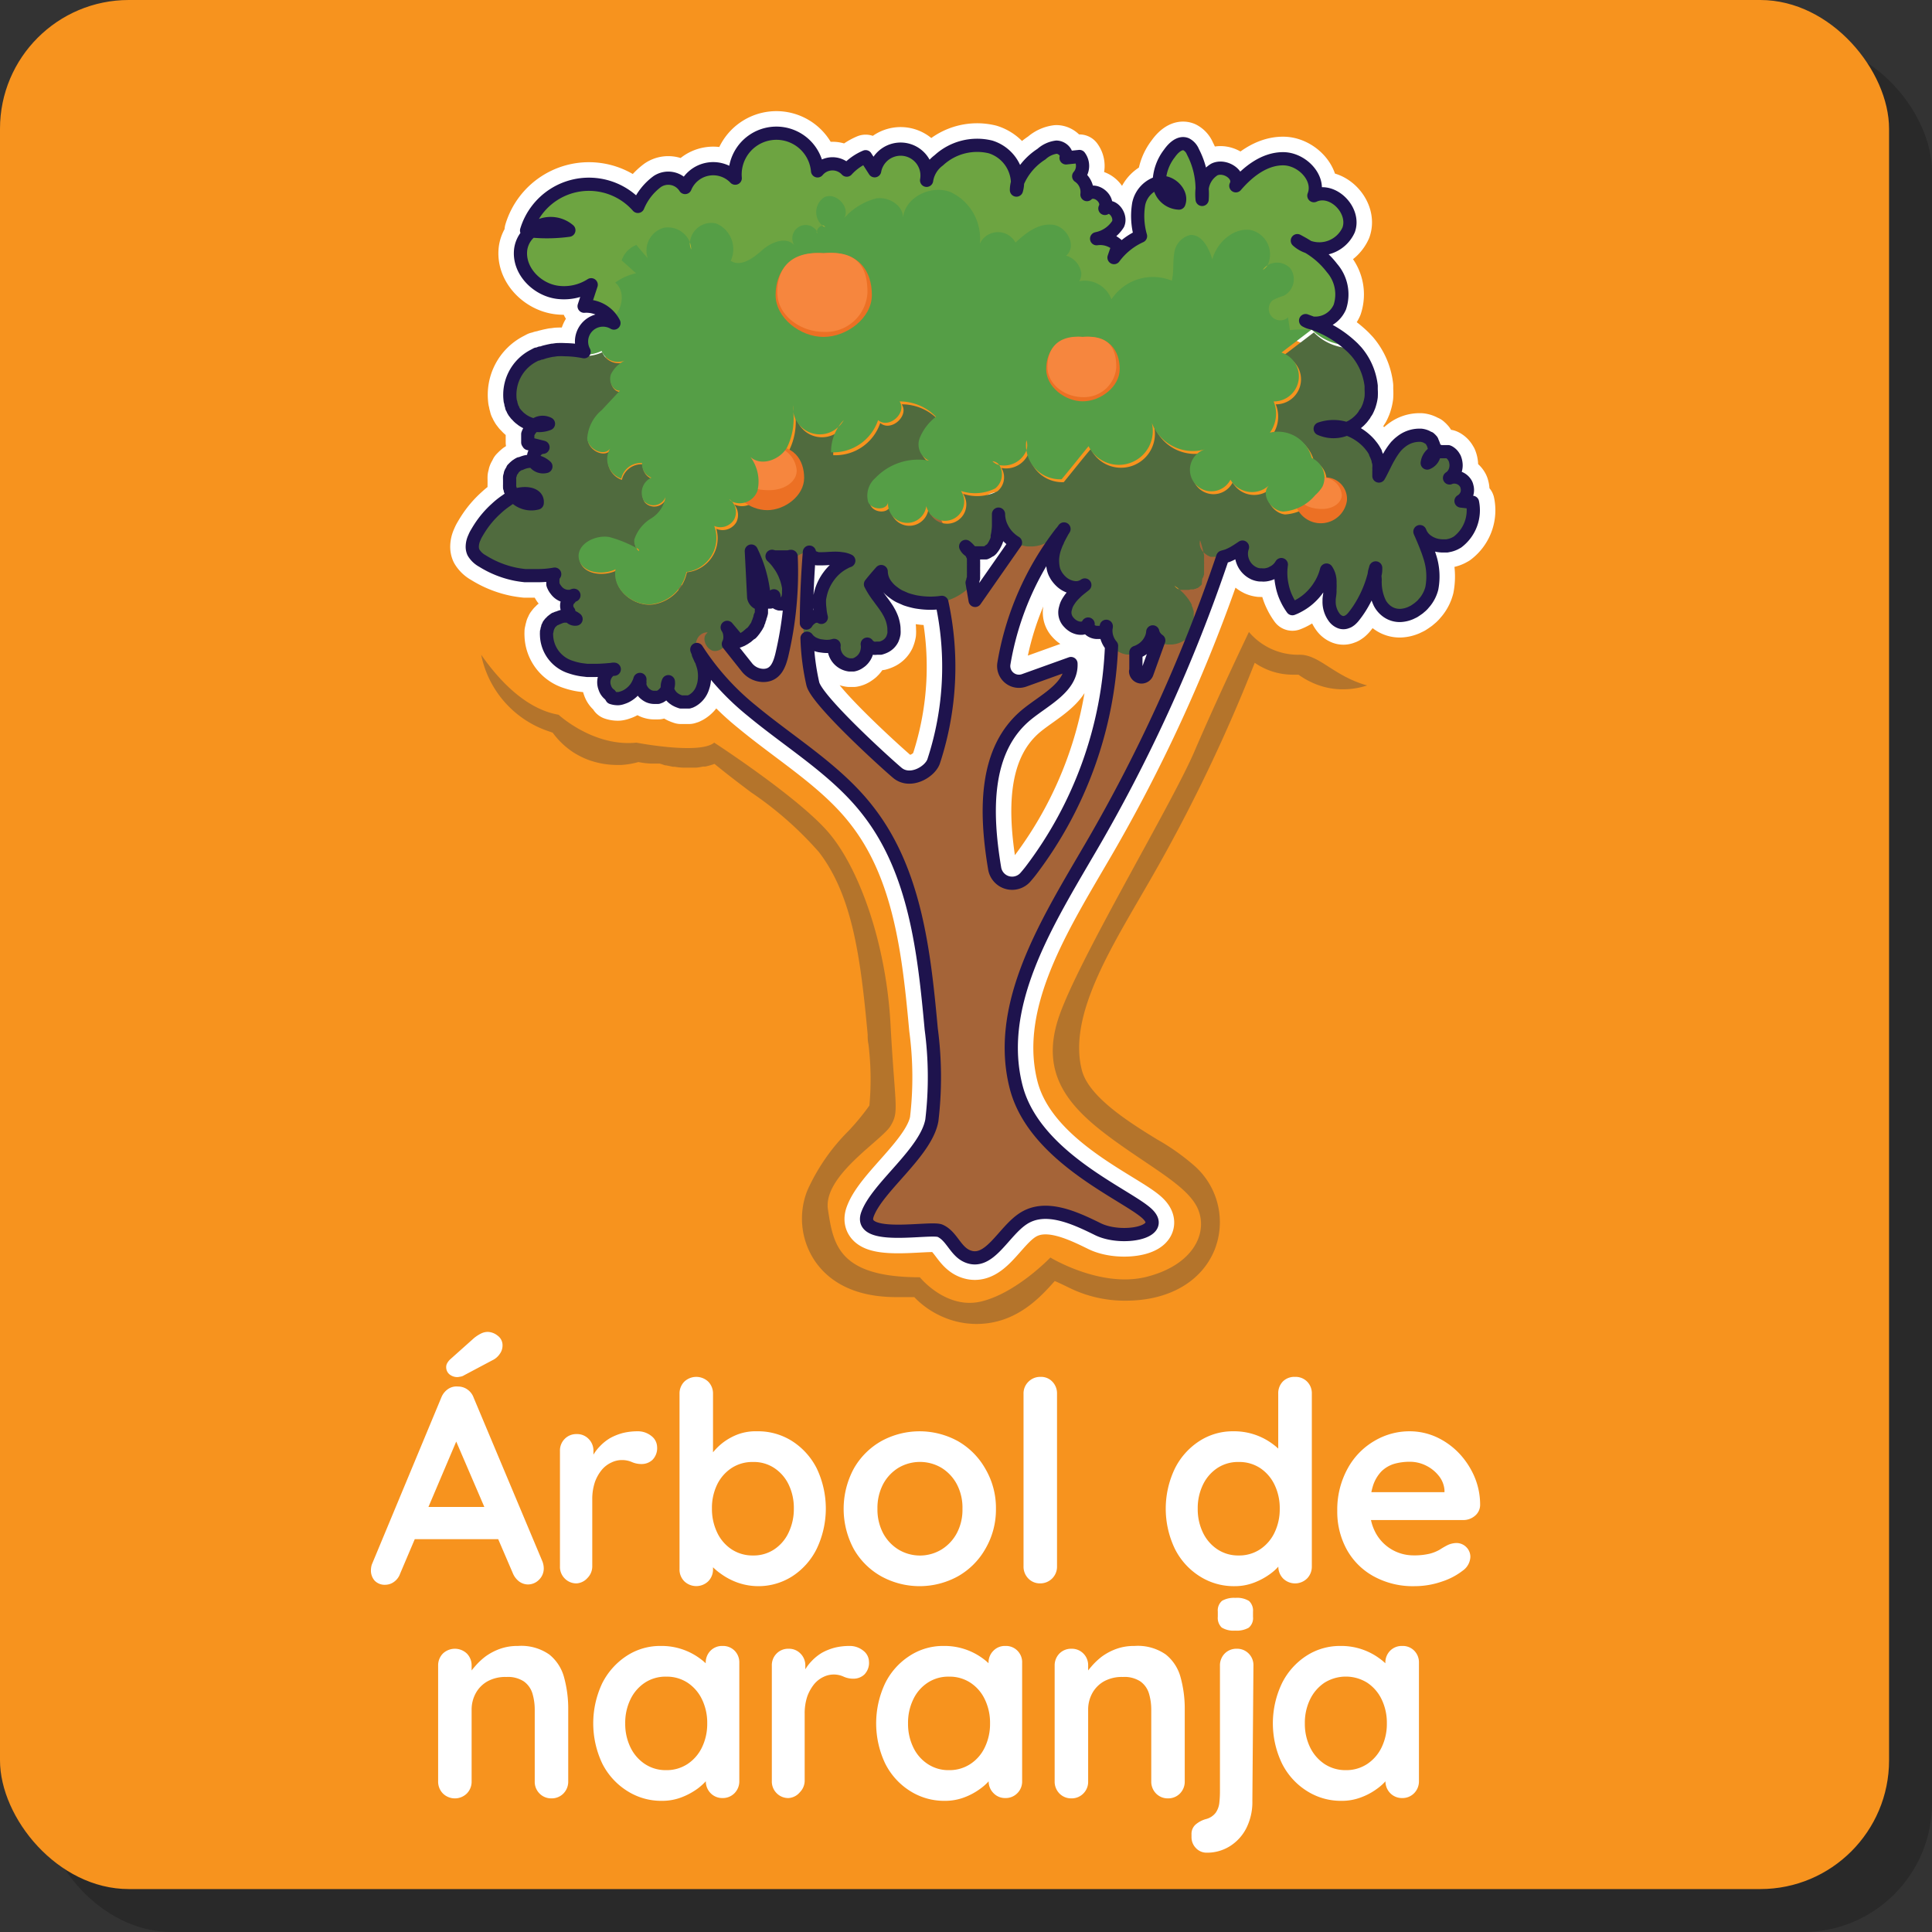 <svg xmlns="http://www.w3.org/2000/svg" viewBox="0 0 180 180"><rect x="0" y="0" width="180" height="180" fill="#333333" stroke="none"/><defs><style>.cls-1{isolation:isolate;}.cls-2{opacity:0.2;mix-blend-mode:multiply;}.cls-3{fill:#f7931e;}.cls-12,.cls-4{fill:none;stroke-linecap:round;stroke-linejoin:round;}.cls-4{stroke:#fff;stroke-width:4.11px;}.cls-5{fill:#a56438;}.cls-6{fill:#506b3e;}.cls-7{fill:#ec7024;}.cls-8{fill:#f6863e;}.cls-9{fill:#559e46;}.cls-10{fill:#aeb434;}.cls-11,.cls-13{opacity:0.27;}.cls-12{stroke:#1e134d;stroke-width:1.23px;}.cls-13{fill:#002451;}.cls-14{fill:#fff;}</style></defs><title>25</title><g class="cls-1"><g id="Capa_2" data-name="Capa 2"><g id="Layer_1" data-name="Layer 1"><g class="cls-2"><rect x="4" y="4" width="176" height="176" rx="12"/></g><rect class="cls-3" width="176" height="176" rx="12"/><path class="cls-4" d="M137.19,46.8l-1.07-.12a1.23,1.23,0,0,0,.55-.69,1.18,1.18,0,0,0,0-.67.86.86,0,0,0-.07-.21,1.22,1.22,0,0,0-.67-.59,1.32,1.32,0,0,0-.44-.08,1.12,1.12,0,0,0-.44.09,1.27,1.27,0,0,0,.37-.36,1.45,1.45,0,0,0,.23-.64,1.36,1.36,0,0,0,0-.35,1.76,1.76,0,0,0-.13-.5l-.09-.15a1.2,1.2,0,0,0-.35-.36.7.7,0,0,0-.17-.09l-.05,0-.12,0h-.06l-.12,0h-.43L134,42l-.05,0-.14.05h0l-.17.09h0a1.06,1.06,0,0,1-.67,1,1.33,1.33,0,0,1,.67-1,1.71,1.71,0,0,0-.07-.67v0l-.07-.18,0,0a.64.64,0,0,0-.08-.14.21.21,0,0,0,0-.06.31.31,0,0,0-.09-.11l-.05-.06-.11-.1-.05,0-.18-.11a1.63,1.63,0,0,0-.56-.16l-.19,0a2.74,2.74,0,0,0-1.66.61,2.61,2.61,0,0,0-.31.27l-.14.14a6.5,6.5,0,0,0-.68,1c-.14.23-.26.47-.38.71s-.35.72-.55,1.07c0-.11,0-.22,0-.34v-.09a2.44,2.44,0,0,0,0-.27.2.2,0,0,0,0-.07,1.77,1.77,0,0,0,0-.32s0,0,0-.07a2.5,2.5,0,0,0-.07-.26.24.24,0,0,0,0-.08,4.73,4.73,0,0,0-.25-.62l0-.07-.15-.26,0,0a3,3,0,0,0-.2-.29l0,0-.2-.25,0,0a4.81,4.81,0,0,0-.51-.5l0,0a5,5,0,0,0-1.61-.91h0a3.06,3.06,0,0,1-2.48,0,3.83,3.83,0,0,1,2.48,0l.34-.16h0a1.92,1.92,0,0,0,.31-.18h0a2.83,2.83,0,0,0,.28-.2l0,0,.24-.21,0,0,.2-.21.06-.07.16-.21.06-.08c0-.08.1-.15.14-.23l.06-.09a3.13,3.13,0,0,0,.15-.32h0a2.19,2.19,0,0,0,.12-.33,3.93,3.93,0,0,0,.15-.68,5.32,5.32,0,0,0,0-.69c0-.11,0-.23,0-.34a5.54,5.54,0,0,0-.12-.69,5.93,5.93,0,0,0-1.26-2.5l-.31-.33a10.21,10.21,0,0,0-3.79-2.33,1.84,1.84,0,0,1-.63-.23l.63.23a2.51,2.51,0,0,0,2.56-1.49,3.75,3.75,0,0,0-.73-3.64A7.7,7.7,0,0,0,121.87,23a2.77,2.77,0,0,1-1-.58c.35.19.7.38,1,.58a3,3,0,0,0,3.78-1.58c.66-1.82-1.49-4-3.24-3.19.64-1.63-1.1-3.43-2.85-3.44s-3.28,1.19-4.42,2.52c.5-1-1-2-2-1.52A2.42,2.42,0,0,0,112,17.58a6.63,6.63,0,0,1,0,1,4.83,4.83,0,0,1,0-1,7.52,7.52,0,0,0-.86-3.44,1.35,1.35,0,0,0-.63-.7c-.59-.24-1.19.33-1.56.86A4.53,4.53,0,0,0,108,17l.12,0c1-.1,2.07,1,1.72,1.92A1.92,1.92,0,0,1,108,17v0a2.6,2.6,0,0,0-1.91,2,6.81,6.81,0,0,0,.17,3,6.3,6.3,0,0,0-2.47,2c.12-.36.25-.73.38-1.1a2.36,2.36,0,0,0-2-.66,3.06,3.06,0,0,0,2-1.37c.34-.78-.52-1.91-1.23-1.45.46-.89-.93-2-1.67-1.29a1.78,1.78,0,0,0-.77-1.71,1.47,1.47,0,0,0,.07-1.84l-1.25.13c.16-.5-.38-1-.9-1a2.56,2.56,0,0,0-1.39.65A5.81,5.81,0,0,0,94.8,17a2.48,2.48,0,0,1-.1.71,2.71,2.71,0,0,1,.1-.71,3.58,3.58,0,0,0-2.51-3.31,5.27,5.27,0,0,0-4.83,1.25,2.85,2.85,0,0,0-1.13,1.86,2.46,2.46,0,0,0-4.84-.89l-.84-1.31a5,5,0,0,0-1.76,1.25,1.8,1.8,0,0,0-2.72.07,3.85,3.85,0,0,0-7.67.68,2.83,2.83,0,0,0-4.67.87,1.85,1.85,0,0,0-2.59-.56,5.49,5.49,0,0,0-1.81,2.32,6.07,6.07,0,0,0-10.37,2.25l.45.06A2.61,2.61,0,0,1,53,21.45a15,15,0,0,1-3.48.07,2.59,2.59,0,0,0-1,1.66c-.29,2,1.5,3.83,3.47,4.06a4.68,4.68,0,0,0,3.09-.71l-.66,2A2.89,2.89,0,0,1,57.2,30.1a2,2,0,0,0-2.78,2.67,9.48,9.48,0,0,0-1.76-.19,7,7,0,0,0-.8,0h0l-.35.05h-.06l-.34.07h0l-.37.09,0,0-.3.1-.1,0-.24.1-.1,0-.32.17a4.1,4.1,0,0,0-2.15,4.13c0,.09.05.18.07.27l0,.07c0,.07.05.13.07.2l0,.07c0,.08.08.16.13.24a.21.21,0,0,0,0,.06l.1.17.07.09a1.47,1.47,0,0,1,.1.13l.08.08.16.17.12.11.08.06.14.11,0,0a2.86,2.86,0,0,0,.54.3h0a2.77,2.77,0,0,0,.62.19,1.19,1.19,0,0,1,1.29-.13,2.38,2.38,0,0,1-1.29.13l-.11.08h0l-.1.09h0l-.19.21h0l-.07.11v0l-.06.1v0a1.89,1.89,0,0,0-.11.25h0l0,.11v0s0,.06,0,.09v.31a.3.3,0,0,1,0,.1v0l0,.08v0a.3.3,0,0,1,0,.08s0,0,0,0l.07.11,1.35.34a.9.9,0,0,0-.67.36.88.88,0,0,0-.2.73.66.66,0,0,0,0,.15l0,.06a1.87,1.87,0,0,1,1.14.49,1,1,0,0,1-1.14-.49h-.2a2.57,2.57,0,0,0-.55.06h0a2.64,2.64,0,0,0-.47.17l-.09,0-.11.06-.12.08-.09.06-.15.13-.06.06-.12.12,0,.06a1.27,1.27,0,0,0-.13.19l0,0a.89.89,0,0,0-.08.17l0,.06a2.17,2.17,0,0,0-.07.24h0a2.34,2.34,0,0,0,0,.26v.25s0,.08,0,.12,0,.09,0,.13a.74.74,0,0,0,0,.14l0,.1.06.15,0,.08.08.16,0,.05.12.16,0,0c.05.06.09.12.14.17h0c.9-.39,2.28-.27,2.17.67a2.15,2.15,0,0,1-2.17-.67h0l-.21.11a5.39,5.39,0,0,0-.5.33,7.37,7.37,0,0,0-.93.74,8.9,8.9,0,0,0-1.54,1.81c-.11.17-.21.34-.31.51s-.14.27-.2.41a2,2,0,0,0-.19.86,1.25,1.25,0,0,0,.08.42.61.61,0,0,0,.07.14,2.19,2.19,0,0,0,.8.74,9.24,9.24,0,0,0,3.13,1.24c.27.05.55.09.83.12l.42,0H50a8.66,8.66,0,0,0,1.68-.14h0a1.18,1.18,0,0,0-.11.19h0l-.06.18v0a1.23,1.23,0,0,0,0,.19v0a1.21,1.21,0,0,0,0,.19v0l0,.19v0a.75.75,0,0,0,.07.18v0a.91.91,0,0,0,.09.17v0a1,1,0,0,0,.12.17h0a1.44,1.44,0,0,0,1.51.58.51.51,0,0,1,.17-.07l-.17.07a.53.53,0,0,0-.12.1h0a.51.51,0,0,0-.09.13h0A.91.91,0,0,0,53,57v0l0,.14v0a.56.56,0,0,0,0,.12l0,0a.64.64,0,0,0,.08.14,1.4,1.4,0,0,1,.59.28.58.58,0,0,1-.59-.28h0l-.18,0h-.23l-.18,0h0a2.55,2.55,0,0,0-.53.18l-.05,0-.13.08-.07,0-.11.08-.08.06-.1.08-.09.1-.07.06-.14.18,0,.06-.09.13a.2.2,0,0,1,0,.08l-.06.14,0,.08s0,.1-.05.15a.19.19,0,0,1,0,.07,1.6,1.6,0,0,0,0,.23,3.21,3.21,0,0,0,2.28,3,5.61,5.61,0,0,0,1,.24l.5.06.75,0c.6,0,1.2-.06,1.78-.11a.72.72,0,0,0-.39.08,1.39,1.39,0,0,0-.49,1.64,1.27,1.27,0,0,0,.49.67L57,65a1.72,1.72,0,0,0,.63.09A1.41,1.41,0,0,0,58,65a2,2,0,0,0,.4-.17,2.62,2.62,0,0,0,.83-.73,2.5,2.5,0,0,0,.23-.39,2.05,2.05,0,0,0,.16-.41.93.93,0,0,0,0,.29,1.35,1.35,0,0,0,0,.29,1.5,1.5,0,0,0,.18.41,1.88,1.88,0,0,0,.18.24,1.61,1.61,0,0,0,.48.34,1.28,1.28,0,0,0,.43.1h.25l.17,0h0l.19-.07,0,0,.16-.1h0a1.07,1.07,0,0,0,.16-.14h0a1.35,1.35,0,0,0,.36-.52h0a1.16,1.16,0,0,1,.09-.63,1.23,1.23,0,0,1-.09.63,1.58,1.58,0,0,0,.59.93h0l.16.11h0l.17.09h0l.17.07h0l.17.06h0l.17,0h0l.18,0h.22l.17,0h0l.16-.05h0l.16-.08a2.1,2.1,0,0,0,.82-.85,2.23,2.23,0,0,0,.18-.45,2.4,2.4,0,0,0,.11-.48,3.59,3.59,0,0,0,0-1,2.68,2.68,0,0,0-.11-.49,2.25,2.25,0,0,0-.08-.24c0-.14-.12-.28-.18-.42l-.18-.41c0-.14-.1-.28-.14-.42a24,24,0,0,0,5.12,5.7c3.71,3.08,8,5.61,10.91,9.43,4.35,5.64,5.16,13.14,5.81,20.23a34.06,34.06,0,0,1,.06,8.5c-.53,3-5.08,6.23-6,8.77s5.88,1.14,6.77,1.53c1.09.49,1.42,1.9,2.53,2.37,2.06.88,3.35-2.31,5.24-3.52,2.06-1.32,4.74-.08,6.93,1s6.43.33,4.61-1.42-10.43-5.18-12.2-11.72c-2-7.55,2.63-15.08,6.57-21.83A146.25,146.25,0,0,0,113.92,51.9l.42-.12a5.25,5.25,0,0,0,.59-.28c.28-.16.56-.35.83-.53a1.91,1.91,0,0,0,0,1.25,2,2,0,0,0,.9,1.11l.17.09a1.82,1.82,0,0,0,.52.14h.18a1.53,1.53,0,0,0,.37,0,2,2,0,0,0,.53-.14l.32-.17a1.87,1.87,0,0,0,.63-.65,5.45,5.45,0,0,0,.06,1.89,5.11,5.11,0,0,0,.13.53,5.17,5.17,0,0,0,.18.51c.07.17.15.33.23.49a6.12,6.12,0,0,0,.43.69,4,4,0,0,0,.56-.26,5.24,5.24,0,0,0,.78-.51,5.29,5.29,0,0,0,.88-.89,5.81,5.81,0,0,0,.51-.78,5,5,0,0,0,.45-1.16,1.93,1.93,0,0,1,.32,1,1.09,1.09,0,0,1,0,.18,5.78,5.78,0,0,1,0,.58,1.23,1.23,0,0,0,0,.19c0,.26-.06.52-.08.77,0,.07,0,.13,0,.19a2.37,2.37,0,0,0,.11.78,2.42,2.42,0,0,0,.35.7,1.26,1.26,0,0,0,.54.44.81.81,0,0,0,.66,0,.65.65,0,0,0,.22-.11l.1-.07a2.29,2.29,0,0,0,.27-.27l.15-.19a9.3,9.3,0,0,0,.67-1,10.64,10.64,0,0,0,1.14-2.8c0-.2.09-.4.13-.59,0,.18,0,.37-.05.56s0,.38,0,.57a4.54,4.54,0,0,0,.43,2.14,2.27,2.27,0,0,0,.69.79,2,2,0,0,0,1.23.37,2.68,2.68,0,0,0,.95-.22l.31-.15.14-.09.29-.2.27-.23.12-.12.23-.27a3.33,3.33,0,0,0,.62-1.25,5.91,5.91,0,0,0-.21-3c-.07-.22-.14-.44-.23-.66-.2-.55-.44-1.09-.67-1.62a1.86,1.86,0,0,0,.59.81,3.12,3.12,0,0,0,.43.27l.24.1a2.71,2.71,0,0,0,1,.15l.26,0,.25-.05a2.3,2.3,0,0,0,.5-.18l.22-.12A3.71,3.71,0,0,0,137.19,46.8Zm-60.8,9.94a4.24,4.24,0,0,0,.13.78.72.72,0,0,0-.34-.11.87.87,0,0,0-.63.19,1.4,1.4,0,0,0-.42.45c0-2.15.11-4.44.28-6.61h0l0,.05a.35.35,0,0,0,0,.08.76.76,0,0,0,.08.11l0,0,.06.07,0,.05.08.07,0,0L76,52l0,0,.12.06,0,0,.11,0,0,0,.15,0,.17,0c.63,0,1.28-.11,1.89,0a1.65,1.65,0,0,1,.32.06,1.75,1.75,0,0,1,.32.12,2,2,0,0,0-.36.16,4.16,4.16,0,0,0-1.48,1.25,4.65,4.65,0,0,0-.72,1.4,6.43,6.43,0,0,0-.17.76A5.09,5.09,0,0,0,76.39,56.74Zm-3.56,4.33c-.22.87-.57,1.85-1.7,1.86a2,2,0,0,1-1.57-.79L67.86,60a1.34,1.34,0,0,0,.13-.4,1.75,1.75,0,0,0,0-.51,1.47,1.47,0,0,0-.24-.64l1.08,1.28.27-.11.09-.05.16-.09.1-.07.14-.09.1-.09.11-.09.11-.1L70,59l.11-.12.07-.09a1.34,1.34,0,0,0,.11-.14l.06-.09.11-.16a.35.35,0,0,1,.05-.08,1.62,1.62,0,0,1,.1-.18l0-.07.1-.2,0-.06.09-.22,0,0c0-.08,0-.16.07-.24v0a2.5,2.5,0,0,0,.07-.26v0c0-.09,0-.18,0-.27h0a2.7,2.7,0,0,0,0-.28h0a2.64,2.64,0,0,0,0-.28.75.75,0,0,1-.72-.61L70,51.34a12.08,12.08,0,0,1,1.21,4.57c0,.06,0,.12,0,.18h.31l.14,0h0l.12,0h0l.1-.06,0,0,.09-.06,0,0,.07-.07,0,0,.06-.1h0a.35.35,0,0,1,0-.29.54.54,0,0,1,0,.29.67.67,0,0,0,.13.25h0a.7.7,0,0,0,.24.17h0l.14.05h.17a.3.3,0,0,0,.13,0h0a.38.38,0,0,0,.13-.06,1,1,0,0,0,.35-.46,1.77,1.77,0,0,0,.08-.4,1.62,1.62,0,0,0,0-.22,2.71,2.71,0,0,0,0-.41,5.33,5.33,0,0,0-.2-.81l-.15-.39a5.12,5.12,0,0,0-.39-.73l-.24-.34a4.13,4.13,0,0,0-.56-.62h0l.22.06h.08l.16,0h.81l.14,0h.09l.22-.05.06,0A33.68,33.68,0,0,1,72.83,61.07ZM87,70.89c-.3,1-2.19,2.13-3.4,1.11s-7.49-6.74-7.87-8.29a22.07,22.07,0,0,1-.54-4.25l.07.09.12.13a3.15,3.15,0,0,0,.29.22l.16.08a2.45,2.45,0,0,0,.54.18l.38.05a2.92,2.92,0,0,0,.59,0,2.45,2.45,0,0,0,.37-.08,1.3,1.3,0,0,0,0,.34,1.66,1.66,0,0,0,1.44,1.48h.17l.18,0a1.35,1.35,0,0,0,.47-.18,2.83,2.83,0,0,0,.28-.2l.12-.12a1.86,1.86,0,0,0,.21-.28l.08-.15a1.78,1.78,0,0,0,.14-.5,1.46,1.46,0,0,0,0-.51.82.82,0,0,0,.25.24,1,1,0,0,0,.3.14,1.2,1.2,0,0,0,.33,0h.17l.18,0a2.3,2.3,0,0,0,.34-.12,1.52,1.52,0,0,0,.77-.73,2.21,2.21,0,0,0,.15-.5,2.07,2.07,0,0,0,0-.35,2.38,2.38,0,0,0-.05-.53,3.46,3.46,0,0,0-.14-.53,4.46,4.46,0,0,0-.22-.5l-.18-.32c-.19-.3-.4-.59-.62-.88l-.21-.29a7.72,7.72,0,0,1-.77-1.21c.32-.4.65-.79,1-1.18a2.19,2.19,0,0,0,.51,1.35,3,3,0,0,0,.66.62,3.2,3.2,0,0,0,.53.34l.59.26A6.36,6.36,0,0,0,85,56a4.52,4.52,0,0,0,.62.12,7.24,7.24,0,0,0,2.13,0A28.22,28.22,0,0,1,87,70.89Zm3.57-16.6h0a1,1,0,0,0,.07-.15.54.54,0,0,0,0-.11l.06-.15a.49.49,0,0,0,0-.11c0-.05,0-.1,0-.15l0-.12a2.34,2.34,0,0,0,0-.26.88.88,0,0,0,0-.16s0-.07,0-.11v-.16a.33.33,0,0,0,0-.1.91.91,0,0,0,0-.17.28.28,0,0,0,0-.09,1.1,1.1,0,0,0,0-.18s0-.05,0-.08,0-.11,0-.17a.14.14,0,0,1,0-.06,2.31,2.31,0,0,0-.3-.61h0a1,1,0,0,1-.43-.44,2.23,2.23,0,0,1,.43.44,1.16,1.16,0,0,0,.4.16h0l.13,0h.19l.26,0h0l.1,0,.08,0,.09,0,.1,0,.08,0,.13-.06,0,0,.15-.09,0,0,.1-.08.05,0,.1-.09,0,0,.12-.15a2.39,2.39,0,0,0,.21-.34l.09-.18a2.32,2.32,0,0,0,.13-.37,1.46,1.46,0,0,0,0-.2,2.57,2.57,0,0,0,.07-.4,4.07,4.07,0,0,0,.05-.61c0-.21,0-.42,0-.62s0-.28,0-.42a2.94,2.94,0,0,0,.19,1,3.48,3.48,0,0,0,.49.86,3.32,3.32,0,0,0,.53.53,3.09,3.09,0,0,0,.37.26l-3.76,5.39ZM96,81.17c-.16.2-.33.41-.51.61a1.65,1.65,0,0,1-2.82-.87c-.88-5.26-1-11.08,3-14.35,1.69-1.38,4.21-2.55,4.11-4.74l-4.37,1.57a1.42,1.42,0,0,1-1.88-1.56,27.34,27.34,0,0,1,5.31-12.18,3.37,3.37,0,0,0,.29-.37l0,0a1.63,1.63,0,0,1-.11.17l-.24.44-.23.45c0,.07-.06.15-.1.23-.09.23-.18.46-.25.69a4.54,4.54,0,0,0-.13.72,3.85,3.85,0,0,0,0,.48,3.93,3.93,0,0,0,.06.48,2,2,0,0,0,.16.47l.12.22a2.9,2.9,0,0,0,.48.57,2.17,2.17,0,0,0,1.3.56,1.42,1.42,0,0,0,.88-.26l-.49.39c-.11.09-.22.18-.32.28l-.3.3-.13.15a3.43,3.43,0,0,0-.24.33,2.43,2.43,0,0,0-.2.35,2.29,2.29,0,0,0-.12.37A1.32,1.32,0,0,0,99.6,58a1.63,1.63,0,0,0,.31.27,1.29,1.29,0,0,0,.35.18,1.23,1.23,0,0,0,.37.08h.17a.75.75,0,0,0,.58-.39.62.62,0,0,0,0,.31.69.69,0,0,0,.18.24,1.07,1.07,0,0,0,.59.23h.16l.17,0,.15,0a.63.63,0,0,0,.35-.27.56.56,0,0,0,.09-.3,2.16,2.16,0,0,0,.49,1.82A37,37,0,0,1,96,81.17Zm9.83-18.62c0-.59,0-1.18,0-1.77a2,2,0,0,0,.37-.16,2.92,2.92,0,0,0,.37-.24,3.11,3.11,0,0,0,.32-.31,2.34,2.34,0,0,0,.43-.77,2,2,0,0,0,.08-.43,1.22,1.22,0,0,0,.25.51,1.42,1.42,0,0,0,.31.29l-1.11,3.08A.55.55,0,0,1,105.8,62.55Z"/><path class="cls-5" d="M87,95.86c-.65-7.09-1.46-14.59-5.81-20.23-2.94-3.82-7.2-6.35-10.91-9.43S63.18,59,63.18,54.13l6.38,8a2,2,0,0,0,1.57.79c1.13,0,1.48-1,1.7-1.86a34.11,34.11,0,0,0,.82-12.16,4.61,4.61,0,0,1,.15-2.53c.37-.77,1.45-1.27,2.11-.72-.41,5-1.41,13.16-.2,18.05.38,1.55,6.66,7.26,7.87,8.29s3.1-.13,3.4-1.11A28.48,28.48,0,0,0,85.22,49.1a2.73,2.73,0,0,0,1.85-1.92l4.15,8.48,4.83-6.93a4.64,4.64,0,0,1,2.06-1.94c.9-.32,2.15.19,2.19,1.15a27.25,27.25,0,0,0-6.75,13.89,1.42,1.42,0,0,0,1.88,1.56l4.37-1.57c.1,2.19-2.42,3.36-4.11,4.74-4,3.27-3.93,9.09-3,14.35a1.65,1.65,0,0,0,2.82.87c.18-.2.35-.41.51-.61a36.89,36.89,0,0,0,7.52-25.54c-.16-1.8.42-4.46,2.18-4.06q.33,5.49.13,11a.55.55,0,0,0,1.07.2l4.79-13.3c.64-1.78,2.34-4,3.94-2.94a146.71,146.71,0,0,1-14.15,33.05c-3.94,6.75-8.61,14.28-6.57,21.83,1.77,6.54,10.38,10,12.2,11.72s-2.42,2.52-4.61,1.42-4.87-2.34-6.93-1c-1.89,1.21-3.18,4.4-5.24,3.52-1.11-.47-1.44-1.88-2.53-2.37-.89-.39-7.76,1.07-6.77-1.53s5.51-5.75,6-8.77A34.06,34.06,0,0,0,87,95.86Z"/><path class="cls-6" d="M137.19,46.8l-1.07-.12a1.23,1.23,0,0,0,.55-.69,1.18,1.18,0,0,0,0-.67.86.86,0,0,0-.07-.21,1.22,1.22,0,0,0-.67-.59,1.32,1.32,0,0,0-.44-.08,1.12,1.12,0,0,0-.44.09,1.27,1.27,0,0,0,.37-.36,1.45,1.45,0,0,0,.23-.64,1.36,1.36,0,0,0,0-.35,1.76,1.76,0,0,0-.13-.5l-.09-.15a1.2,1.2,0,0,0-.35-.36.7.7,0,0,0-.17-.09l-.05,0-.12,0h-.06l-.12,0h-.43L134,42l-.05,0-.14.05h0l-.17.09h0a1.06,1.06,0,0,1-.67,1,1.33,1.33,0,0,1,.67-1h0a1.71,1.71,0,0,0-.07-.67v0l-.07-.18,0,0a.64.64,0,0,0-.08-.14.21.21,0,0,0,0-.06.31.31,0,0,0-.09-.11l-.05-.06-.11-.1-.05,0-.18-.11a1.63,1.63,0,0,0-.56-.16l-.19,0a2.74,2.74,0,0,0-1.66.61,2.61,2.61,0,0,0-.31.27l-.14.14a6.5,6.5,0,0,0-.68,1c-.14.23-.26.47-.38.71s-.35.72-.55,1.07c0-.11,0-.22,0-.34v-.09a2.44,2.44,0,0,0,0-.27.2.2,0,0,0,0-.07,1.77,1.77,0,0,0,0-.32s0,0,0-.07a2.5,2.5,0,0,0-.07-.26.24.24,0,0,0,0-.08,4.73,4.73,0,0,0-.25-.62l0-.07-.15-.26,0,0a3,3,0,0,0-.2-.29l0,0-.2-.25,0,0a4.81,4.81,0,0,0-.51-.5l0,0a5,5,0,0,0-1.61-.91h0a3.06,3.06,0,0,1-2.48,0,3.83,3.83,0,0,1,2.48,0h0l.34-.16h0a1.92,1.92,0,0,0,.31-.18h0a2.83,2.83,0,0,0,.28-.2l0,0,.24-.21,0,0,.2-.21.06-.07.16-.21.06-.08c0-.08.1-.15.14-.23l.06-.09a3.13,3.13,0,0,0,.15-.32h0a2.19,2.19,0,0,0,.12-.33,3.93,3.93,0,0,0,.15-.68,5.32,5.32,0,0,0,0-.69c0-.11,0-.23,0-.34a5.54,5.54,0,0,0-.12-.69,5.93,5.93,0,0,0-1.26-2.5l-.31-.33a4.89,4.89,0,0,1-3.65-1.46l-2.82,2.15a2.33,2.33,0,0,1-.73,4.55,3,3,0,0,1-.35,2.91,3.24,3.24,0,0,1,3.9,2.36,2,2,0,0,1,1,2.67,3.6,3.6,0,0,1-.67.79,4.26,4.26,0,0,1-3,1.53c-1.15-.09-2.12-1.62-1.31-2.44a2.32,2.32,0,0,1-3.59-.53,2,2,0,1,1-2.33-2.84,4.1,4.1,0,0,1-5-2.46,3.16,3.16,0,0,1-5.89,2.18c-.84,1-1.67,2.05-2.51,3.08a3.17,3.17,0,0,1-3.28-2.69,2.26,2.26,0,0,1-2.53,1.37,1.67,1.67,0,0,1-.37,2.17,4.19,4.19,0,0,1-3.2.24,1.79,1.79,0,1,1-3.23,1.41,1.79,1.79,0,0,1-3.56-.37c-.09.82-1.51.79-1.85,0a2.18,2.18,0,0,1,.68-2.26,5.51,5.51,0,0,1,5-1.6,1.65,1.65,0,0,1-.89-2.09,4.74,4.74,0,0,1,1.52-2,4.7,4.7,0,0,0-3.39-1.43c.72,1.07-1,2.6-2,1.74a4.41,4.41,0,0,1-4.38,3,4.22,4.22,0,0,1,.68-2.37,2.5,2.5,0,0,1-4.21-1.46,6.09,6.09,0,0,1-.58,3.39c-.69,1.16-2.42,1.78-3.41.87a3.8,3.8,0,0,1,.66,3.16,1.75,1.75,0,0,1-2.37,1,1.51,1.51,0,0,1,.2,1.66,1.49,1.49,0,0,1-1.86.61A3.19,3.19,0,0,1,64,53.32a3.79,3.79,0,0,1-3.17,3c-1.8.22-3.76-1.39-3.41-3.16-1.24.6-3.17.35-3.42-1s1.51-2.27,2.86-2a11.4,11.4,0,0,1,2.48,1,1.21,1.21,0,0,1-.17-.78,3.6,3.6,0,0,1,1.55-1.95,2.85,2.85,0,0,0,1.35-2,1.19,1.19,0,0,1-2,.37,1.54,1.54,0,0,1,.68-2.18,1.34,1.34,0,0,1-.87-1.36,1.86,1.86,0,0,0-1.94,1.45,1.92,1.92,0,0,1-1-2.86c-.53.89-2.08.16-2.17-.86a3.75,3.75,0,0,1,1.36-2.67l1.68-1.8c-.69,0-1.08-.91-.82-1.55a2.86,2.86,0,0,1,1.3-1.27,1.64,1.64,0,0,1-2.18-.88,3.72,3.72,0,0,1-3.39-.12h0a7,7,0,0,0-.8,0h0l-.35.05h-.06l-.34.07h0l-.37.09,0,0-.3.1-.1,0-.24.1-.1,0-.32.17a4.1,4.1,0,0,0-2.15,4.13c0,.09.05.18.07.27l0,.07c0,.07.05.13.07.2l0,.07c0,.08.08.16.13.24a.21.21,0,0,0,0,.06l.1.17.07.09a1.47,1.47,0,0,1,.1.13l.08.08.16.17.12.11.08.06.14.11,0,0a2.86,2.86,0,0,0,.54.3h0a2.77,2.77,0,0,0,.62.19,1.19,1.19,0,0,1,1.29-.13,2.38,2.38,0,0,1-1.29.13l-.11.08h0l-.1.09h0l-.19.21h0l-.07.11v0l-.06.1v0a1.89,1.89,0,0,0-.11.25h0l0,.11v0s0,.06,0,.09v.31a.3.3,0,0,1,0,.1v0l0,.08v0a.3.3,0,0,1,0,.08s0,0,0,0l.07.11,1.35.34a.9.9,0,0,0-.67.36.88.88,0,0,0-.2.73.66.66,0,0,0,0,.15l0,.06a1.87,1.87,0,0,1,1.14.49,1,1,0,0,1-1.14-.49h-.2a2.57,2.57,0,0,0-.55.06h0a2.64,2.64,0,0,0-.47.17l-.09,0-.11.06-.12.08-.09.06-.15.13-.06.06-.12.12,0,.06a1.27,1.27,0,0,0-.13.19l0,0a.89.89,0,0,0-.08.17l0,.06a2.17,2.17,0,0,0-.07.24h0a2.34,2.34,0,0,0,0,.26v.25s0,.08,0,.12,0,.09,0,.13a.74.74,0,0,0,0,.14l0,.1.06.15,0,.08.08.16,0,.05.12.16,0,0c.05.06.09.12.14.17h0c.9-.39,2.28-.27,2.17.67a2.15,2.15,0,0,1-2.17-.67h0l-.21.11a5.39,5.39,0,0,0-.5.33,7.37,7.37,0,0,0-.93.74,8.9,8.9,0,0,0-1.54,1.81c-.11.17-.21.34-.31.51s-.14.27-.2.41a2,2,0,0,0-.19.86,1.25,1.25,0,0,0,.08.42.61.61,0,0,0,.07.14,2.19,2.19,0,0,0,.8.74,9.24,9.24,0,0,0,3.13,1.24c.27.05.55.09.83.12l.42,0H50a8.66,8.66,0,0,0,1.68-.14h0a1.18,1.18,0,0,0-.11.19h0l-.06.18v0a1.23,1.23,0,0,0,0,.19v0a1.21,1.21,0,0,0,0,.19v0l0,.19v0a.75.75,0,0,0,.07.18v0a.91.91,0,0,0,.09.17v0a1,1,0,0,0,.12.17h0a1.44,1.44,0,0,0,1.51.58h0a.51.51,0,0,1,.17-.07l-.17.07h0a.53.53,0,0,0-.12.1h0a.51.51,0,0,0-.09.13h0A.91.91,0,0,0,53,57v0l0,.14v0a.56.56,0,0,0,0,.12l0,0a.64.64,0,0,0,.08.14h0a1.4,1.4,0,0,1,.59.28.58.58,0,0,1-.59-.28h0l-.18,0h-.23l-.18,0h0a2.55,2.55,0,0,0-.53.18l-.05,0-.13.08-.07,0-.11.08-.08.06-.1.08-.09.1-.07.06-.14.18,0,.06-.09.13a.2.2,0,0,1,0,.08l-.06.14,0,.08s0,.1-.05.15a.19.19,0,0,1,0,.07,1.6,1.6,0,0,0,0,.23,3.21,3.21,0,0,0,2.28,3,5.61,5.61,0,0,0,1,.24l.5.06.75,0c.6,0,1.2-.06,1.78-.11h0a.72.72,0,0,0-.39.08,1.39,1.39,0,0,0-.49,1.64,1.27,1.27,0,0,0,.49.67L57,65a1.72,1.72,0,0,0,.63.09A1.41,1.41,0,0,0,58,65a2,2,0,0,0,.4-.17,2.62,2.62,0,0,0,.83-.73,2.5,2.5,0,0,0,.23-.39,2.05,2.05,0,0,0,.16-.41h0a.93.93,0,0,0,0,.29,1.35,1.35,0,0,0,0,.29,1.5,1.5,0,0,0,.18.41,1.88,1.88,0,0,0,.18.24,1.61,1.61,0,0,0,.48.34,1.28,1.28,0,0,0,.43.1h.25l.17,0h0l.19-.07,0,0,.16-.1h0a1.07,1.07,0,0,0,.16-.14h0a1.35,1.35,0,0,0,.36-.52h0a1.16,1.16,0,0,1,.09-.63,1.23,1.23,0,0,1-.09.63h0a1.58,1.58,0,0,0,.59.93h0l.16.11h0l.17.09h0l.17.07h0l.17.06h0l.17,0h0l.18,0h.22l.17,0h0l.16-.05h0l.16-.08a2.1,2.1,0,0,0,.82-.85,2.23,2.23,0,0,0,.18-.45,2.4,2.4,0,0,0,.11-.48,3.59,3.59,0,0,0,0-1,2.68,2.68,0,0,0-.11-.49,2.25,2.25,0,0,0-.08-.24c0-.14-.12-.28-.18-.42l-.18-.41a2.64,2.64,0,0,1-.21-.87,1.1,1.1,0,0,1,.87-1.13.57.57,0,0,1,.22,0,.77.77,0,0,0-.28.37.9.9,0,0,0,0,.46,1.08,1.08,0,0,0,.11.3l.09.15a1.19,1.19,0,0,0,.51.41.86.86,0,0,0,.48,0,1.1,1.1,0,0,0,.66-.45,1.49,1.49,0,0,0,.26-.62,1.75,1.75,0,0,0,0-.51,1.47,1.47,0,0,0-.24-.64h0l1.08,1.28.27-.11.09-.05.16-.09.1-.07.14-.09.1-.09.11-.09.11-.1L70,59l.11-.12.07-.09a1.34,1.34,0,0,0,.11-.14l.06-.09.11-.16a.35.35,0,0,1,.05-.08,1.62,1.62,0,0,1,.1-.18l0-.07.1-.2,0-.06.09-.22,0,0c0-.08,0-.16.07-.24v0a2.5,2.5,0,0,0,.07-.26v0c0-.09,0-.18,0-.27h0a2.7,2.7,0,0,0,0-.28h0a2.64,2.64,0,0,0,0-.28h0a.75.75,0,0,1-.72-.61L70,51.34a12.08,12.08,0,0,1,1.21,4.57c0,.06,0,.12,0,.18h.31l.14,0h0l.12,0h0l.1-.06,0,0,.09-.06,0,0,.07-.07,0,0,.06-.1h0a.35.35,0,0,1,0-.29.54.54,0,0,1,0,.29h0a.67.67,0,0,0,.13.25h0a.7.7,0,0,0,.24.17h0l.14.05h.17a.3.3,0,0,0,.13,0h0a.38.38,0,0,0,.13-.06,1,1,0,0,0,.35-.46,1.77,1.77,0,0,0,.08-.4,1.62,1.62,0,0,0,0-.22,2.71,2.71,0,0,0,0-.41,5.33,5.33,0,0,0-.2-.81l-.15-.39a5.12,5.12,0,0,0-.39-.73l-.24-.34a4.13,4.13,0,0,0-.56-.62h0l.22.06h.08l.16,0h.81l.14,0h.09l.22-.05.11,0,.12,0,.11-.05.11,0,.11,0,.1,0,.11-.07.09-.05.12-.07.07,0,.12-.09,0,0,.28-.25h0a.56.56,0,0,1,.33-.41,4.23,4.23,0,0,1-.33.41h0a.28.28,0,0,0,0,.09v0a.27.27,0,0,0,0,.09v0a1.11,1.11,0,0,0,.08.3l0,0a.59.59,0,0,0,0,.08l0,.05a.35.35,0,0,0,0,.08.76.76,0,0,0,.08.11l0,0,.06.07,0,.05.08.07,0,0A.6.6,0,0,0,76,52l0,0,.12.06,0,0,.11,0,0,0,.15,0,.17,0c.63,0,1.28-.11,1.89,0a1.65,1.65,0,0,1,.32.06,1.75,1.75,0,0,1,.32.12,2,2,0,0,0-.36.16,4.16,4.16,0,0,0-1.48,1.25,4.65,4.65,0,0,0-.72,1.4,6.43,6.43,0,0,0-.17.76,5.09,5.09,0,0,0,0,.78,4.24,4.24,0,0,0,.13.78.72.72,0,0,0-.34-.11.87.87,0,0,0-.63.19A1.38,1.38,0,0,0,75,59.24a2.11,2.11,0,0,0,.21.31l.12.13a3.15,3.15,0,0,0,.29.22l.16.08a2.45,2.45,0,0,0,.54.18l.38.05a2.92,2.92,0,0,0,.59,0,2.45,2.45,0,0,0,.37-.08h0a1.3,1.3,0,0,0,0,.34,1.66,1.66,0,0,0,1.44,1.48h.17l.18,0a1.35,1.35,0,0,0,.47-.18,2.83,2.83,0,0,0,.28-.2l.12-.12a1.86,1.86,0,0,0,.21-.28l.08-.15a1.78,1.78,0,0,0,.14-.5,1.46,1.46,0,0,0,0-.51.82.82,0,0,0,.25.24,1,1,0,0,0,.3.14,1.2,1.2,0,0,0,.33,0h.17l.18,0a2.3,2.3,0,0,0,.34-.12,1.52,1.52,0,0,0,.77-.73,2.21,2.21,0,0,0,.15-.5,2.07,2.07,0,0,0,0-.35,2.38,2.38,0,0,0-.05-.53,3.46,3.46,0,0,0-.14-.53,4.46,4.46,0,0,0-.22-.5l-.18-.32c-.19-.3-.4-.59-.62-.88l-.21-.29a7.72,7.72,0,0,1-.77-1.21c.32-.4.65-.79,1-1.18h0a2.19,2.19,0,0,0,.51,1.35,3,3,0,0,0,.66.62,3.2,3.2,0,0,0,.53.34l.59.26A6.36,6.36,0,0,0,85,56a4.52,4.52,0,0,0,.62.12A5.35,5.35,0,0,0,90,55l.19-.2,0-.07.12-.15.06-.09.09-.14,0-.1a1,1,0,0,0,.07-.15.54.54,0,0,0,0-.11l.06-.15a.49.49,0,0,0,0-.11c0-.05,0-.1,0-.15l0-.12a2.34,2.34,0,0,0,0-.26.88.88,0,0,0,0-.16s0-.07,0-.11v-.16a.33.33,0,0,0,0-.1.91.91,0,0,0,0-.17.28.28,0,0,0,0-.09,1.1,1.1,0,0,0,0-.18s0-.05,0-.08,0-.11,0-.17a.14.14,0,0,1,0-.06,2.31,2.31,0,0,0-.3-.61h0a1,1,0,0,1-.43-.44,2.23,2.23,0,0,1,.43.44h0a1.16,1.16,0,0,0,.4.16h0l.13,0h.19l.26,0h0l.1,0,.08,0,.09,0,.1,0,.08,0,.13-.06,0,0,.15-.09,0,0,.1-.08.05,0,.1-.09,0,0,.12-.15a2.39,2.39,0,0,0,.21-.34l.09-.18a2.32,2.32,0,0,0,.13-.37,1.46,1.46,0,0,0,0-.2,2.57,2.57,0,0,0,.07-.4,4.07,4.07,0,0,0,.05-.61c0-.21,0-.42,0-.62s0-.28,0-.42h0a2.94,2.94,0,0,0,.19,1,3.48,3.48,0,0,0,.49.86,3.32,3.32,0,0,0,.53.53,2.71,2.71,0,0,0,.41.28l.22.12a2.64,2.64,0,0,0,.47.17,3.86,3.86,0,0,0,.49.09h.5a3.2,3.2,0,0,0,1.42-.43,3.71,3.71,0,0,0,.41-.28,3.1,3.1,0,0,0,.66-.74h0a2.39,2.39,0,0,1-.13.21l-.24.44-.23.45c0,.07-.06.15-.1.23-.09.23-.18.46-.25.69a4.54,4.54,0,0,0-.13.72,3.85,3.85,0,0,0,0,.48,3.93,3.93,0,0,0,.06.48,2,2,0,0,0,.16.47l.12.22a2.9,2.9,0,0,0,.48.57,2.17,2.17,0,0,0,1.3.56,1.42,1.42,0,0,0,.88-.26h0l-.49.39c-.11.09-.22.18-.32.28l-.3.3-.13.15a3.43,3.43,0,0,0-.24.33,2.43,2.43,0,0,0-.2.35,2.29,2.29,0,0,0-.12.37A1.32,1.32,0,0,0,99.6,58a1.63,1.63,0,0,0,.31.27,1.29,1.29,0,0,0,.35.18,1.23,1.23,0,0,0,.37.08h.17a.75.75,0,0,0,.58-.39h0a.62.62,0,0,0,0,.31.69.69,0,0,0,.18.24,1.07,1.07,0,0,0,.59.23h.16l.17,0,.15,0a.63.63,0,0,0,.35-.27.56.56,0,0,0,.09-.3,2.28,2.28,0,0,0,1.83,2.62,2,2,0,0,0,.87-.08,2.09,2.09,0,0,0,.41-.17,2.92,2.92,0,0,0,.37-.24,3.11,3.11,0,0,0,.32-.31,2.34,2.34,0,0,0,.43-.77,2,2,0,0,0,.08-.43h0a1.22,1.22,0,0,0,.25.51,1.63,1.63,0,0,0,1.22.57h.3a2.47,2.47,0,0,0,1.15-.36,1.87,1.87,0,0,0,.46-.38A1.5,1.5,0,0,0,111,59a2.24,2.24,0,0,0,.13-.27c0-.09.06-.18.09-.27s0-.06,0-.09l0-.19a.34.34,0,0,0,0-.1c0-.06,0-.12,0-.17v-.12s0-.11,0-.16,0-.08,0-.12,0-.11,0-.17a.36.36,0,0,1,0-.1c0-.06,0-.12,0-.18s0-.07,0-.1l-.09-.26s0,0,0-.05a2,2,0,0,0-.1-.21.31.31,0,0,0,0-.1l-.08-.16-.07-.11-.09-.14-.07-.11-.1-.13-.08-.1-.11-.13-.08-.1-.12-.12-.09-.09-.21-.19h0a1.25,1.25,0,0,1-.51-.38,3.75,3.75,0,0,1,.51.38h0l.17,0,.08,0h.58l.18-.05.07,0,.13,0,.07,0,.12-.05.07,0,.12-.07.06,0,.16-.12,0,0,.13-.12,0,0a.52.52,0,0,0,.1-.11l0-.05L112,54l0-.06a1.62,1.62,0,0,0,.1-.18h0a2.58,2.58,0,0,0,.08-.26l0-.08c0-.06,0-.13,0-.2s0,0,0-.06l0-.27v0a1.85,1.85,0,0,0,0-.23v-.08a1.62,1.62,0,0,0,0-.22v0l0-.28V52a1.7,1.7,0,0,0,0-.22v-.07l-.06-.27h0a1.16,1.16,0,0,1-.31-1.11c.11.36.23.73.31,1.11h0a2,2,0,0,0,.39.31h0l.14.07h0l.14.06h0l.13,0h0l.13,0h.2a1.69,1.69,0,0,0,.32,0,3.32,3.32,0,0,0,.62-.16,5.25,5.25,0,0,0,.59-.28c.28-.16.56-.35.83-.53a1.91,1.91,0,0,0,0,1.25,2,2,0,0,0,.9,1.11l.17.09a1.82,1.82,0,0,0,.52.14h.18a1.53,1.53,0,0,0,.37,0,2,2,0,0,0,.53-.14l.32-.17a1.87,1.87,0,0,0,.63-.65h0a5.45,5.45,0,0,0,.06,1.89,5.11,5.11,0,0,0,.13.53,5.17,5.17,0,0,0,.18.51c.07.17.15.33.23.49a6.12,6.12,0,0,0,.43.69,4,4,0,0,0,.56-.26,5.24,5.24,0,0,0,.78-.51,5.29,5.29,0,0,0,.88-.89,5.81,5.81,0,0,0,.51-.78,5,5,0,0,0,.45-1.16h0a1.93,1.93,0,0,1,.32,1,1.09,1.09,0,0,1,0,.18,5.78,5.78,0,0,1,0,.58,1.23,1.23,0,0,0,0,.19c0,.26-.06.52-.08.77,0,.07,0,.13,0,.19a2.37,2.37,0,0,0,.11.78,2.42,2.42,0,0,0,.35.7,1.26,1.26,0,0,0,.54.44.81.81,0,0,0,.66,0,.65.65,0,0,0,.22-.11l.1-.07a2.29,2.29,0,0,0,.27-.27l.15-.19a9.3,9.3,0,0,0,.67-1,10.64,10.64,0,0,0,1.14-2.8c0-.2.09-.4.13-.59h0c0,.18,0,.37-.05.56s0,.38,0,.57a4.54,4.54,0,0,0,.43,2.14,2.27,2.27,0,0,0,.69.79,2,2,0,0,0,1.23.37,2.68,2.68,0,0,0,.95-.22l.31-.15.14-.09.29-.2.27-.23.12-.12.23-.27a3.33,3.33,0,0,0,.62-1.25,5.91,5.91,0,0,0-.21-3c-.07-.22-.14-.44-.23-.66-.2-.55-.44-1.09-.67-1.62a1.86,1.86,0,0,0,.59.81,3.12,3.12,0,0,0,.43.27l.24.1a2.71,2.71,0,0,0,1,.15l.26,0,.25-.05a2.3,2.3,0,0,0,.5-.18l.22-.12A3.71,3.71,0,0,0,137.19,46.8Z"/><path class="cls-7" d="M74.92,44.53c0,1.65-1.79,3-3.44,3s-3.41-1.34-3.41-3,1-3.14,3.41-3C74,41.34,74.92,42.88,74.92,44.53Z"/><path class="cls-8" d="M74.21,43.67c.16,1-.91,2-2.56,2s-3-.66-3-1.67c0-1.65,1.34-2.36,2.78-2.43A2.49,2.49,0,0,1,74.21,43.67Z"/><path class="cls-7" d="M125.49,46.64a2.46,2.46,0,0,1-4.87,0,2,2,0,0,1,2.43-2.11A2,2,0,0,1,125.49,46.64Z"/><path class="cls-8" d="M125,46c.11.69-.65,1.42-1.82,1.42s-2.1-.47-2.1-1.19c0-1.17,1-1.68,2-1.73A1.78,1.78,0,0,1,125,46Z"/><path class="cls-9" d="M56.05,32.7a1.64,1.64,0,0,0,2.18.88.82.82,0,0,0,.2-.12.82.82,0,0,1-.2.12,2.86,2.86,0,0,0-1.3,1.27c-.26.64.13,1.57.82,1.55l-1.68,1.8a3.75,3.75,0,0,0-1.36,2.67c.09,1,1.64,1.75,2.17.86a1.92,1.92,0,0,0,1,2.86,1.86,1.86,0,0,1,1.94-1.45,1.34,1.34,0,0,0,.87,1.36A1.54,1.54,0,0,0,60,46.68a1.19,1.19,0,0,0,2-.37,2.85,2.85,0,0,1-1.35,2,3.6,3.6,0,0,0-1.55,1.95,1.21,1.21,0,0,0,.17.78c.44.2.29.51,0,0a11.4,11.4,0,0,0-2.48-1c-1.35-.25-3.1.67-2.86,2s2.18,1.6,3.42,1C57,54.9,59,56.51,60.78,56.29a3.79,3.79,0,0,0,3.17-3A3.19,3.19,0,0,0,66.54,49a1.49,1.49,0,0,0,1.86-.61,1.51,1.51,0,0,0-.2-1.66,1.18,1.18,0,0,1-.27-.23,1.18,1.18,0,0,1,.27.23,1.75,1.75,0,0,0,2.37-1,3.8,3.8,0,0,0-.66-3.16c1,.91,2.72.29,3.41-.87a6.09,6.09,0,0,0,.58-3.39,2.45,2.45,0,0,1,0-.54l0,.54a2.5,2.5,0,0,0,4.21,1.46,3.85,3.85,0,0,1,.5-.63,2.36,2.36,0,0,1-.5.63,4.22,4.22,0,0,0-.68,2.37,4.41,4.41,0,0,0,4.38-3c1,.86,2.72-.67,2-1.74a4.7,4.7,0,0,1,3.39,1.43,4.74,4.74,0,0,0-1.52,2,1.65,1.65,0,0,0,.89,2.09,5.51,5.51,0,0,0-5,1.6,2.18,2.18,0,0,0-.68,2.26c.34.76,1.76.79,1.85,0a1.79,1.79,0,0,0,3.56.37,1.79,1.79,0,1,0,3.23-1.41,4.19,4.19,0,0,0,3.2-.24,1.67,1.67,0,0,0,.37-2.17,1.37,1.37,0,0,1-.64-.36.86.86,0,0,1,.64.36,2.26,2.26,0,0,0,2.53-1.37,2.49,2.49,0,0,1,0-.94,1.5,1.5,0,0,1,0,.94,3.17,3.17,0,0,0,3.28,2.69c.84-1,1.67-2.06,2.51-3.08a3.16,3.16,0,0,0,5.89-2.18,4.1,4.1,0,0,0,5,2.46,2,2,0,1,0,2.33,2.84,2.32,2.32,0,0,0,3.59.53c-.81.82.16,2.35,1.31,2.44a4.26,4.26,0,0,0,3-1.53,3.6,3.6,0,0,0,.67-.79,2,2,0,0,0-1-2.67,3.24,3.24,0,0,0-3.9-2.36,3,3,0,0,0,.35-2.91,2.33,2.33,0,0,0,.73-4.55l2.82-2.15a4.89,4.89,0,0,0,3.65,1.46,10.21,10.21,0,0,0-3.79-2.33,1.84,1.84,0,0,1-.63-.23l.63.23a2.51,2.51,0,0,0,2.56-1.49,3.75,3.75,0,0,0-.73-3.64A7.7,7.7,0,0,0,121.87,23a2.77,2.77,0,0,1-1-.58c.35.19.7.38,1,.58a3,3,0,0,0,3.78-1.58c.66-1.82-1.49-4-3.24-3.19.64-1.63-1.1-3.43-2.85-3.44s-3.28,1.19-4.42,2.52c.5-1-1-2-2-1.52A2.42,2.42,0,0,0,112,17.58a6.63,6.63,0,0,1,0,1,4.83,4.83,0,0,1,0-1,7.52,7.52,0,0,0-.86-3.44,1.35,1.35,0,0,0-.63-.7c-.59-.24-1.19.33-1.56.86A4.53,4.53,0,0,0,108,17l.12,0c1-.1,2.07,1,1.72,1.92A1.92,1.92,0,0,1,108,17v0a2.6,2.6,0,0,0-1.91,2,6.81,6.81,0,0,0,.17,3,6.3,6.3,0,0,0-2.47,2c.12-.36.25-.73.38-1.1a2.36,2.36,0,0,0-2-.66,3.06,3.06,0,0,0,2-1.37c.34-.78-.52-1.91-1.23-1.45.46-.89-.93-2-1.67-1.29a1.78,1.78,0,0,0-.77-1.71,1.47,1.47,0,0,0,.07-1.84l-1.25.13c.16-.5-.38-1-.9-1a2.56,2.56,0,0,0-1.39.65A5.81,5.81,0,0,0,94.8,17a2.48,2.48,0,0,1-.1.71,2.71,2.71,0,0,1,.1-.71,3.58,3.58,0,0,0-2.51-3.31,5.27,5.27,0,0,0-4.83,1.25,2.85,2.85,0,0,0-1.13,1.86,2.46,2.46,0,0,0-4.84-.89l-.84-1.31a5,5,0,0,0-1.76,1.25,1.8,1.8,0,0,0-2.72.07,3.85,3.85,0,0,0-7.67.68,2.83,2.83,0,0,0-4.67.87,1.85,1.85,0,0,0-2.59-.56,5.49,5.49,0,0,0-1.81,2.32,6.07,6.07,0,0,0-10.37,2.25l.45.06A2.61,2.61,0,0,1,53,21.45a15,15,0,0,1-3.48.07,2.59,2.59,0,0,0-1,1.66c-.29,2,1.5,3.83,3.47,4.06a4.68,4.68,0,0,0,3.09-.71l-.66,2A2.89,2.89,0,0,1,57.2,30.1a2,2,0,0,0-2.78,2.67,9.48,9.48,0,0,0-1.76-.19A3.72,3.72,0,0,0,56.05,32.7Z"/><path class="cls-10" d="M76.59,21a1.28,1.28,0,0,0,.28.16A.28.28,0,0,0,76.59,21Z"/><path class="cls-10" d="M117.65,25.15a1.55,1.55,0,0,0,.45-.43A1.42,1.42,0,0,0,117.65,25.15Z"/><path class="cls-10" d="M76.07,21.56a.32.32,0,0,0,.09.17A1.4,1.4,0,0,0,76.07,21.56Z"/><path class="cls-10" d="M64.4,23.25a1.9,1.9,0,0,0-.13-.67A1.46,1.46,0,0,0,64.4,23.25Z"/><g class="cls-11"><path class="cls-10" d="M122.11,29.81a1.84,1.84,0,0,1-.63-.23l.63.23a2.51,2.51,0,0,0,2.56-1.49,3.75,3.75,0,0,0-.73-3.64A7.7,7.7,0,0,0,121.87,23a2.77,2.77,0,0,1-1-.58c.35.19.7.38,1,.58a3,3,0,0,0,3.78-1.58c.66-1.82-1.49-4-3.24-3.19.64-1.63-1.1-3.43-2.85-3.44s-3.28,1.19-4.42,2.52c.5-1-1-2-2-1.52A2.42,2.42,0,0,0,112,17.58a6.63,6.63,0,0,1,0,1,4.83,4.83,0,0,1,0-1,7.52,7.52,0,0,0-.86-3.44,1.35,1.35,0,0,0-.63-.7c-.59-.24-1.19.33-1.56.86A4.53,4.53,0,0,0,108,17l.12,0c1-.1,2.07,1,1.72,1.92A1.92,1.92,0,0,1,108,17v0a2.6,2.6,0,0,0-1.91,2,6.81,6.81,0,0,0,.17,3,6.3,6.3,0,0,0-2.47,2l.38-1.1a2.36,2.36,0,0,0-2-.66,3.06,3.06,0,0,0,2-1.37c.34-.78-.52-1.91-1.23-1.45.46-.89-.93-2-1.67-1.29a1.78,1.78,0,0,0-.77-1.71,1.47,1.47,0,0,0,.07-1.84l-1.25.13c.16-.5-.38-1-.9-1a2.56,2.56,0,0,0-1.39.65A5.81,5.81,0,0,0,94.8,17a2.48,2.48,0,0,1-.1.71,2.71,2.71,0,0,1,.1-.71,3.58,3.58,0,0,0-2.51-3.31,5.27,5.27,0,0,0-4.83,1.25,2.85,2.85,0,0,0-1.13,1.86,2.46,2.46,0,0,0-4.84-.89l-.84-1.31a5,5,0,0,0-1.76,1.25,1.8,1.8,0,0,0-2.72.07,3.85,3.85,0,0,0-7.67.68,2.83,2.83,0,0,0-4.67.87,1.85,1.85,0,0,0-2.59-.56,5.49,5.49,0,0,0-1.81,2.32,6.07,6.07,0,0,0-10.37,2.25l.45.06A2.61,2.61,0,0,1,53,21.45a15,15,0,0,1-3.48.07,2.59,2.59,0,0,0-1,1.66c-.29,2,1.5,3.83,3.47,4.06a4.68,4.68,0,0,0,3.09-.71l-.66,2A2.9,2.9,0,0,1,57,29.77c1-.92,1.32-2.59.32-3.44a5.16,5.16,0,0,1,1.94-.87l-1.34-1.2a2.33,2.33,0,0,1,1.37-1.44c.35.42.7.83,1.06,1.24a2.2,2.2,0,0,1,1.54-2.85,2.22,2.22,0,0,1,2.39,1.37,2,2,0,0,1,2.44-1.76,2.59,2.59,0,0,1,1.36,3.48c.94.61,2.1-.25,2.94-1S73.27,22,74,22.85a1.24,1.24,0,0,1,2.12-1.29c0-.24.26-.52.52-.53a1.65,1.65,0,0,1,.17-2.66c1.07-.5,2.44.93,1.84,1.95a6,6,0,0,1,3-1.84c1.18-.17,2.58.7,2.47,1.89.16-2,2.62-3.19,4.45-2.47a4.78,4.78,0,0,1,2.72,4.8,1.86,1.86,0,0,1,3.32-.1c1-.93,2.16-1.82,3.48-1.66s2.28,2,1.24,2.88a2,2,0,0,1,1.41,1.6,1.33,1.33,0,0,1-.19.78,2.65,2.65,0,0,1,3,1.69,4.63,4.63,0,0,1,5.62-1.74c.21-.8.09-1.65.22-2.47a2,2,0,0,1,1.46-1.78c1.12-.11,1.77,1.19,2.1,2.26.44-1.6,2-3,3.62-2.72a2.33,2.33,0,0,1,1.52,3.28,1.69,1.69,0,0,1,2.13.29,1.73,1.73,0,0,1-.61,2.54,6.08,6.08,0,0,0-1.05.43A1.07,1.07,0,1,0,120,29.57l.18,1.19a7.44,7.44,0,0,1,2,0l.07-.05.07.07c.7.07,1.4.17,2.09.19A12,12,0,0,0,122.11,29.81Z"/></g><path class="cls-10" d="M54.76,30.35a1.76,1.76,0,0,0-.27.34,4.66,4.66,0,0,0,2-.57,2.83,2.83,0,0,0,.28-.2A2.05,2.05,0,0,0,54.76,30.35Z"/><path class="cls-7" d="M81.23,27.48c0,2.15-2.34,3.91-4.5,3.91s-4.47-1.76-4.47-3.91,1.32-4.11,4.47-3.89C80.07,23.3,81.23,25.32,81.23,27.48Z"/><path class="cls-8" d="M80.82,27.24a3.87,3.87,0,0,1-4.07,3.68c-2.16,0-4.33-1.52-4.33-3.68s1.16-3.87,4.31-3.65C80.07,23.3,80.82,25.09,80.82,27.24Z"/><path class="cls-7" d="M104.32,34.39c0,1.64-1.79,3-3.44,3s-3.41-1.35-3.41-3,1-3.15,3.41-3C103.43,31.2,104.32,32.74,104.32,34.39Z"/><path class="cls-8" d="M104,34.21A3,3,0,0,1,100.89,37c-1.65,0-3.3-1.17-3.3-2.81s.88-3,3.29-2.8C103.43,31.2,104,32.56,104,34.21Z"/><path class="cls-12" d="M137.19,46.8l-1.07-.12a1.23,1.23,0,0,0,.55-.69,1.18,1.18,0,0,0,0-.67.86.86,0,0,0-.07-.21,1.22,1.22,0,0,0-.67-.59,1.32,1.32,0,0,0-.44-.08,1.12,1.12,0,0,0-.44.09,1.27,1.27,0,0,0,.37-.36,1.45,1.45,0,0,0,.23-.64,1.36,1.36,0,0,0,0-.35,1.76,1.76,0,0,0-.13-.5l-.09-.15a1.2,1.2,0,0,0-.35-.36.7.7,0,0,0-.17-.09l-.05,0-.12,0h-.06l-.12,0h-.43L134,42l-.05,0-.14.05h0l-.17.09h0a1.06,1.06,0,0,1-.67,1,1.33,1.33,0,0,1,.67-1,1.71,1.71,0,0,0-.07-.67v0l-.07-.18,0,0a.64.64,0,0,0-.08-.14.21.21,0,0,0,0-.06.31.31,0,0,0-.09-.11l-.05-.06-.11-.1-.05,0-.18-.11a1.63,1.63,0,0,0-.56-.16l-.19,0a2.74,2.74,0,0,0-1.66.61,2.61,2.61,0,0,0-.31.27l-.14.14a6.5,6.5,0,0,0-.68,1c-.14.23-.26.47-.38.71s-.35.72-.55,1.07c0-.11,0-.22,0-.34v-.09a2.44,2.44,0,0,0,0-.27.2.2,0,0,0,0-.07,1.77,1.77,0,0,0,0-.32s0,0,0-.07a2.5,2.5,0,0,0-.07-.26.24.24,0,0,0,0-.08,4.73,4.73,0,0,0-.25-.62l0-.07-.15-.26,0,0a3,3,0,0,0-.2-.29l0,0-.2-.25,0,0a4.81,4.81,0,0,0-.51-.5l0,0a5,5,0,0,0-1.61-.91h0a3.06,3.06,0,0,1-2.48,0,3.83,3.83,0,0,1,2.48,0l.34-.16h0a1.92,1.92,0,0,0,.31-.18h0a2.83,2.83,0,0,0,.28-.2l0,0,.24-.21,0,0,.2-.21.06-.07.16-.21.06-.08c0-.08.1-.15.14-.23l.06-.09a3.13,3.13,0,0,0,.15-.32h0a2.19,2.19,0,0,0,.12-.33,3.93,3.93,0,0,0,.15-.68,5.32,5.32,0,0,0,0-.69c0-.11,0-.23,0-.34a5.54,5.54,0,0,0-.12-.69,5.93,5.93,0,0,0-1.26-2.5l-.31-.33a10.21,10.21,0,0,0-3.79-2.33,1.84,1.84,0,0,1-.63-.23l.63.23a2.51,2.51,0,0,0,2.56-1.49,3.75,3.75,0,0,0-.73-3.64A7.7,7.7,0,0,0,121.87,23a2.77,2.77,0,0,1-1-.58c.35.19.7.38,1,.58a3,3,0,0,0,3.78-1.58c.66-1.82-1.49-4-3.24-3.19.64-1.63-1.1-3.43-2.85-3.44s-3.28,1.19-4.42,2.52c.5-1-1-2-2-1.52A2.42,2.42,0,0,0,112,17.58a6.63,6.63,0,0,1,0,1,4.83,4.83,0,0,1,0-1,7.52,7.52,0,0,0-.86-3.44,1.35,1.35,0,0,0-.63-.7c-.59-.24-1.19.33-1.56.86A4.53,4.53,0,0,0,108,17l.12,0c1-.1,2.07,1,1.72,1.92A1.92,1.92,0,0,1,108,17v0a2.6,2.6,0,0,0-1.91,2,6.81,6.81,0,0,0,.17,3,6.3,6.3,0,0,0-2.47,2c.12-.36.25-.73.38-1.1a2.36,2.36,0,0,0-2-.66,3.06,3.06,0,0,0,2-1.37c.34-.78-.52-1.91-1.23-1.45.46-.89-.93-2-1.67-1.29a1.78,1.78,0,0,0-.77-1.71,1.47,1.47,0,0,0,.07-1.84l-1.25.13c.16-.5-.38-1-.9-1a2.56,2.56,0,0,0-1.39.65A5.81,5.81,0,0,0,94.8,17a2.48,2.48,0,0,1-.1.71,2.71,2.71,0,0,1,.1-.71,3.58,3.58,0,0,0-2.51-3.31,5.27,5.27,0,0,0-4.83,1.25,2.85,2.85,0,0,0-1.13,1.86,2.46,2.46,0,0,0-4.84-.89l-.84-1.31a5,5,0,0,0-1.76,1.25,1.8,1.8,0,0,0-2.72.07,3.85,3.85,0,0,0-7.67.68,2.83,2.83,0,0,0-4.67.87,1.85,1.85,0,0,0-2.59-.56,5.49,5.49,0,0,0-1.81,2.32,6.07,6.07,0,0,0-10.37,2.25l.45.06A2.61,2.61,0,0,1,53,21.45a15,15,0,0,1-3.48.07,2.59,2.59,0,0,0-1,1.66c-.29,2,1.5,3.83,3.47,4.06a4.68,4.68,0,0,0,3.09-.71l-.66,2A2.89,2.89,0,0,1,57.2,30.1a2,2,0,0,0-2.78,2.67,9.48,9.48,0,0,0-1.76-.19,7,7,0,0,0-.8,0h0l-.35.05h-.06l-.34.07h0l-.37.09,0,0-.3.1-.1,0-.24.1-.1,0-.32.17a4.1,4.1,0,0,0-2.15,4.13c0,.09.05.18.07.27l0,.07c0,.07.05.13.07.2l0,.07c0,.08.08.16.13.24a.21.21,0,0,0,0,.06l.1.17.07.09a1.47,1.47,0,0,1,.1.13l.08.08.16.17.12.11.08.06.14.11,0,0a2.86,2.86,0,0,0,.54.3h0a2.77,2.77,0,0,0,.62.19,1.19,1.19,0,0,1,1.29-.13,2.38,2.38,0,0,1-1.29.13l-.11.08h0l-.1.09h0l-.19.21h0l-.07.11v0l-.06.1v0a1.89,1.89,0,0,0-.11.25h0l0,.11v0s0,.06,0,.09v.31a.3.3,0,0,1,0,.1v0l0,.08v0a.3.3,0,0,1,0,.08s0,0,0,0l.07.11,1.35.34a.9.9,0,0,0-.67.36.88.88,0,0,0-.2.73.66.66,0,0,0,0,.15l0,.06a1.87,1.87,0,0,1,1.14.49,1,1,0,0,1-1.14-.49h-.2a2.57,2.57,0,0,0-.55.06h0a2.64,2.64,0,0,0-.47.17l-.09,0-.11.06-.12.08-.09.06-.15.13-.06.06-.12.12,0,.06a1.27,1.27,0,0,0-.13.19l0,0a.89.89,0,0,0-.08.17l0,.06a2.17,2.17,0,0,0-.07.24h0a2.34,2.34,0,0,0,0,.26v.25s0,.08,0,.12,0,.09,0,.13a.74.74,0,0,0,0,.14l0,.1.06.15,0,.08.08.16,0,.05.12.16,0,0c.05.06.09.12.14.17h0c.9-.39,2.28-.27,2.17.67a2.15,2.15,0,0,1-2.17-.67h0l-.21.11a5.39,5.39,0,0,0-.5.33,7.37,7.37,0,0,0-.93.74,8.9,8.9,0,0,0-1.54,1.81c-.11.17-.21.34-.31.51s-.14.27-.2.41a2,2,0,0,0-.19.86,1.25,1.25,0,0,0,.08.42.61.61,0,0,0,.07.14,2.19,2.19,0,0,0,.8.74,9.24,9.24,0,0,0,3.13,1.24c.27.05.55.09.83.12l.42,0H50a8.66,8.66,0,0,0,1.68-.14h0a1.18,1.18,0,0,0-.11.19h0l-.06.18v0a1.23,1.23,0,0,0,0,.19v0a1.21,1.21,0,0,0,0,.19v0l0,.19v0a.75.75,0,0,0,.07.18v0a.91.91,0,0,0,.09.17v0a1,1,0,0,0,.12.17h0a1.44,1.44,0,0,0,1.51.58.51.51,0,0,1,.17-.07l-.17.07a.53.53,0,0,0-.12.1h0a.51.51,0,0,0-.09.13h0A.91.91,0,0,0,53,57v0l0,.14v0a.56.56,0,0,0,0,.12l0,0a.64.64,0,0,0,.08.14,1.4,1.4,0,0,1,.59.28.58.58,0,0,1-.59-.28h0l-.18,0h-.23l-.18,0h0a2.55,2.55,0,0,0-.53.18l-.05,0-.13.08-.07,0-.11.08-.08.06-.1.08-.09.1-.07.06-.14.18,0,.06-.09.13a.2.2,0,0,1,0,.08l-.06.14,0,.08s0,.1-.05.15a.19.19,0,0,1,0,.07,1.6,1.6,0,0,0,0,.23,3.21,3.21,0,0,0,2.28,3,5.61,5.61,0,0,0,1,.24l.5.06.75,0c.6,0,1.2-.06,1.78-.11a.72.72,0,0,0-.39.08,1.39,1.39,0,0,0-.49,1.64,1.27,1.27,0,0,0,.49.67L57,65a1.72,1.72,0,0,0,.63.09A1.41,1.41,0,0,0,58,65a2,2,0,0,0,.4-.17,2.62,2.62,0,0,0,.83-.73,2.5,2.5,0,0,0,.23-.39,2.05,2.05,0,0,0,.16-.41.93.93,0,0,0,0,.29,1.35,1.35,0,0,0,0,.29,1.5,1.5,0,0,0,.18.41,1.88,1.88,0,0,0,.18.24,1.61,1.61,0,0,0,.48.34,1.28,1.28,0,0,0,.43.1h.25l.17,0h0l.19-.07,0,0,.16-.1h0a1.07,1.07,0,0,0,.16-.14h0a1.35,1.35,0,0,0,.36-.52h0a1.16,1.16,0,0,1,.09-.63,1.23,1.23,0,0,1-.09.63,1.58,1.58,0,0,0,.59.93h0l.16.11h0l.17.09h0l.17.07h0l.17.06h0l.17,0h0l.18,0h.22l.17,0h0l.16-.05h0l.16-.08a2.1,2.1,0,0,0,.82-.85,2.23,2.23,0,0,0,.18-.45,2.4,2.4,0,0,0,.11-.48,3.59,3.59,0,0,0,0-1,2.68,2.68,0,0,0-.11-.49,2.25,2.25,0,0,0-.08-.24c0-.14-.12-.28-.18-.42l-.18-.41c0-.14-.1-.28-.14-.42a24,24,0,0,0,5.12,5.7c3.71,3.08,8,5.61,10.91,9.43,4.35,5.64,5.16,13.14,5.81,20.23a34.06,34.06,0,0,1,.06,8.5c-.53,3-5.08,6.23-6,8.77s5.88,1.14,6.77,1.53c1.09.49,1.42,1.9,2.53,2.37,2.06.88,3.35-2.31,5.24-3.52,2.06-1.32,4.74-.08,6.93,1s6.43.33,4.61-1.42-10.43-5.18-12.2-11.72c-2-7.55,2.63-15.08,6.57-21.83A146.25,146.25,0,0,0,113.92,51.9l.42-.12a5.25,5.25,0,0,0,.59-.28c.28-.16.56-.35.83-.53a1.91,1.91,0,0,0,0,1.25,2,2,0,0,0,.9,1.11l.17.09a1.82,1.82,0,0,0,.52.14h.18a1.53,1.53,0,0,0,.37,0,2,2,0,0,0,.53-.14l.32-.17a1.87,1.87,0,0,0,.63-.65,5.45,5.45,0,0,0,.06,1.89,5.11,5.11,0,0,0,.13.53,5.17,5.17,0,0,0,.18.51c.07.17.15.33.23.49a6.12,6.12,0,0,0,.43.69,4,4,0,0,0,.56-.26,5.24,5.24,0,0,0,.78-.51,5.29,5.29,0,0,0,.88-.89,5.81,5.81,0,0,0,.51-.78,5,5,0,0,0,.45-1.16,1.93,1.93,0,0,1,.32,1,1.09,1.09,0,0,1,0,.18,5.78,5.78,0,0,1,0,.58,1.23,1.23,0,0,0,0,.19c0,.26-.06.52-.08.77,0,.07,0,.13,0,.19a2.37,2.37,0,0,0,.11.78,2.42,2.42,0,0,0,.35.7,1.26,1.26,0,0,0,.54.44.81.81,0,0,0,.66,0,.65.65,0,0,0,.22-.11l.1-.07a2.29,2.29,0,0,0,.27-.27l.15-.19a9.3,9.3,0,0,0,.67-1,10.64,10.64,0,0,0,1.14-2.8c0-.2.09-.4.13-.59,0,.18,0,.37-.05.56s0,.38,0,.57a4.54,4.54,0,0,0,.43,2.14,2.27,2.27,0,0,0,.69.79,2,2,0,0,0,1.23.37,2.68,2.68,0,0,0,.95-.22l.31-.15.14-.09.29-.2.27-.23.12-.12.23-.27a3.33,3.33,0,0,0,.62-1.25,5.91,5.91,0,0,0-.21-3c-.07-.22-.14-.44-.23-.66-.2-.55-.44-1.09-.67-1.62a1.86,1.86,0,0,0,.59.81,3.12,3.12,0,0,0,.43.27l.24.1a2.71,2.71,0,0,0,1,.15l.26,0,.25-.05a2.3,2.3,0,0,0,.5-.18l.22-.12A3.71,3.71,0,0,0,137.19,46.8Zm-60.8,9.94a4.24,4.24,0,0,0,.13.78.72.72,0,0,0-.34-.11.87.87,0,0,0-.63.19,1.4,1.4,0,0,0-.42.45c0-2.15.11-4.44.28-6.61h0l0,.05a.35.35,0,0,0,0,.08.76.76,0,0,0,.08.11l0,0,.06.07,0,.05.08.07,0,0L76,52l0,0,.12.06,0,0,.11,0,0,0,.15,0,.17,0c.63,0,1.28-.11,1.89,0a1.65,1.65,0,0,1,.32.06,1.75,1.75,0,0,1,.32.12,2,2,0,0,0-.36.16,4.16,4.16,0,0,0-1.48,1.25,4.65,4.65,0,0,0-.72,1.4,6.43,6.43,0,0,0-.17.76A5.09,5.09,0,0,0,76.39,56.74Zm-3.56,4.33c-.22.87-.57,1.85-1.7,1.86a2,2,0,0,1-1.57-.79L67.86,60a1.34,1.34,0,0,0,.13-.4,1.75,1.75,0,0,0,0-.51,1.47,1.47,0,0,0-.24-.64l1.08,1.28.27-.11.09-.05.16-.09.1-.07.14-.09.1-.09.11-.09.11-.1L70,59l.11-.12.07-.09a1.34,1.34,0,0,0,.11-.14l.06-.09.11-.16a.35.35,0,0,1,.05-.08,1.62,1.62,0,0,1,.1-.18l0-.07.1-.2,0-.06.09-.22,0,0c0-.08,0-.16.07-.24v0a2.5,2.5,0,0,0,.07-.26v0c0-.09,0-.18,0-.27h0a2.7,2.7,0,0,0,0-.28h0a2.64,2.64,0,0,0,0-.28.75.75,0,0,1-.72-.61L70,51.34a12.08,12.08,0,0,1,1.21,4.57c0,.06,0,.12,0,.18h.31l.14,0h0l.12,0h0l.1-.06,0,0,.09-.06,0,0,.07-.07,0,0,.06-.1h0a.35.35,0,0,1,0-.29.54.54,0,0,1,0,.29.67.67,0,0,0,.13.25h0a.7.7,0,0,0,.24.17h0l.14.05h.17a.3.3,0,0,0,.13,0h0a.38.38,0,0,0,.13-.06,1,1,0,0,0,.35-.46,1.77,1.77,0,0,0,.08-.4,1.62,1.62,0,0,0,0-.22,2.71,2.71,0,0,0,0-.41,5.33,5.33,0,0,0-.2-.81l-.15-.39a5.12,5.12,0,0,0-.39-.73l-.24-.34a4.13,4.13,0,0,0-.56-.62h0l.22.06h.08l.16,0h.81l.14,0h.09l.22-.05.06,0A33.68,33.68,0,0,1,72.83,61.07ZM87,70.89c-.3,1-2.19,2.13-3.4,1.11s-7.49-6.74-7.87-8.29a22.07,22.07,0,0,1-.54-4.25l.07.09.12.13a3.15,3.15,0,0,0,.29.22l.16.08a2.45,2.45,0,0,0,.54.18l.38.05a2.92,2.92,0,0,0,.59,0,2.45,2.45,0,0,0,.37-.08,1.3,1.3,0,0,0,0,.34,1.66,1.66,0,0,0,1.44,1.48h.17l.18,0a1.35,1.35,0,0,0,.47-.18,2.83,2.83,0,0,0,.28-.2l.12-.12a1.86,1.86,0,0,0,.21-.28l.08-.15a1.78,1.78,0,0,0,.14-.5,1.46,1.46,0,0,0,0-.51.82.82,0,0,0,.25.24,1,1,0,0,0,.3.14,1.2,1.2,0,0,0,.33,0h.17l.18,0a2.3,2.3,0,0,0,.34-.12,1.52,1.52,0,0,0,.77-.73,2.21,2.21,0,0,0,.15-.5,2.07,2.07,0,0,0,0-.35,2.38,2.38,0,0,0-.05-.53,3.46,3.46,0,0,0-.14-.53,4.46,4.46,0,0,0-.22-.5l-.18-.32c-.19-.3-.4-.59-.62-.88l-.21-.29a7.72,7.72,0,0,1-.77-1.21c.32-.4.65-.79,1-1.18a2.19,2.19,0,0,0,.51,1.35,3,3,0,0,0,.66.62,3.2,3.2,0,0,0,.53.34l.59.26A6.36,6.36,0,0,0,85,56a4.52,4.52,0,0,0,.62.12,7.24,7.24,0,0,0,2.13,0A28.22,28.22,0,0,1,87,70.89Zm3.57-16.6h0a1,1,0,0,0,.07-.15.54.54,0,0,0,0-.11l.06-.15a.49.49,0,0,0,0-.11c0-.05,0-.1,0-.15l0-.12a2.34,2.34,0,0,0,0-.26.88.88,0,0,0,0-.16s0-.07,0-.11v-.16a.33.33,0,0,0,0-.1.91.91,0,0,0,0-.17.28.28,0,0,0,0-.09,1.1,1.1,0,0,0,0-.18s0-.05,0-.08,0-.11,0-.17a.14.14,0,0,1,0-.06,2.31,2.31,0,0,0-.3-.61h0a1,1,0,0,1-.43-.44,2.23,2.23,0,0,1,.43.44,1.16,1.16,0,0,0,.4.16h0l.13,0h.19l.26,0h0l.1,0,.08,0,.09,0,.1,0,.08,0,.13-.06,0,0,.15-.09,0,0,.1-.08.05,0,.1-.09,0,0,.12-.15a2.39,2.39,0,0,0,.21-.34l.09-.18a2.32,2.32,0,0,0,.13-.37,1.46,1.46,0,0,0,0-.2,2.57,2.57,0,0,0,.07-.4,4.07,4.07,0,0,0,.05-.61c0-.21,0-.42,0-.62s0-.28,0-.42a2.94,2.94,0,0,0,.19,1,3.48,3.48,0,0,0,.49.86,3.32,3.32,0,0,0,.53.53,3.09,3.09,0,0,0,.37.26l-3.76,5.39ZM96,81.17c-.16.2-.33.41-.51.61a1.65,1.65,0,0,1-2.82-.87c-.88-5.26-1-11.08,3-14.35,1.69-1.38,4.21-2.55,4.11-4.74l-4.37,1.57a1.42,1.42,0,0,1-1.88-1.56,27.34,27.34,0,0,1,5.31-12.18,3.37,3.37,0,0,0,.29-.37l0,0a1.63,1.63,0,0,1-.11.17l-.24.44-.23.45c0,.07-.06.15-.1.23-.09.23-.18.46-.25.69a4.54,4.54,0,0,0-.13.72,3.85,3.85,0,0,0,0,.48,3.93,3.93,0,0,0,.06.48,2,2,0,0,0,.16.47l.12.22a2.9,2.9,0,0,0,.48.57,2.17,2.17,0,0,0,1.3.56,1.42,1.42,0,0,0,.88-.26l-.49.39c-.11.09-.22.18-.32.28l-.3.3-.13.15a3.43,3.43,0,0,0-.24.33,2.43,2.43,0,0,0-.2.35,2.29,2.29,0,0,0-.12.37A1.32,1.32,0,0,0,99.6,58a1.63,1.63,0,0,0,.31.27,1.29,1.29,0,0,0,.35.18,1.23,1.23,0,0,0,.37.08h.17a.75.75,0,0,0,.58-.39.62.62,0,0,0,0,.31.69.69,0,0,0,.18.24,1.07,1.07,0,0,0,.59.23h.16l.17,0,.15,0a.63.63,0,0,0,.35-.27.56.56,0,0,0,.09-.3,2.16,2.16,0,0,0,.49,1.82A37,37,0,0,1,96,81.17Zm9.83-18.62c0-.59,0-1.18,0-1.77a2,2,0,0,0,.37-.16,2.92,2.92,0,0,0,.37-.24,3.11,3.11,0,0,0,.32-.31,2.34,2.34,0,0,0,.43-.77,2,2,0,0,0,.08-.43,1.22,1.22,0,0,0,.25.51,1.42,1.42,0,0,0,.31.29l-1.11,3.08A.55.55,0,0,1,105.8,62.55Z"/><path class="cls-13" d="M76.3,79.39c3.13,4.07,3.88,9.85,4.54,17,0,.29,0,.59.07.88A26.86,26.86,0,0,1,81,103a21.91,21.91,0,0,1-1.94,2.36,18.56,18.56,0,0,0-3.84,5.55,7.08,7.08,0,0,0,.72,6.6c2.31,3.34,6.44,3.34,7.8,3.34.49,0,1,0,1.44,0a8.13,8.13,0,0,0,2.68,1.85,7.86,7.86,0,0,0,3.12.65c3.75,0,6-2.56,7.29-4,.54.23,1.14.53,1.41.66a11.68,11.68,0,0,0,5.22,1.17c4,0,7.07-1.78,8.27-4.76a7,7,0,0,0-1.85-7.77,20.71,20.71,0,0,0-3.51-2.49c-2.36-1.45-6.32-3.88-7-6.4C99.54,95,103,89.16,106.29,83.49l.48-.83A151.52,151.52,0,0,0,116.9,61.75a6.24,6.24,0,0,0,3.54,1.11l.54,0a7.65,7.65,0,0,0,1.39.79,6.85,6.85,0,0,0,2.52.57h.27a7,7,0,0,0,2.21-.36c-3.1-.86-4.44-2.88-6.3-2.86a6,6,0,0,1-4.71-2.12s-2.88,6-5.07,11.11S100.21,89.82,98.57,95s1.09,8.21,5,11.08,7.28,4.52,8.1,6.71-.54,5.06-4.81,6.16-9-1.79-9-1.79-3.14,3.29-6.42,4.09S85.7,119,85.7,119c-7.66,0-8.07-3.15-8.56-6.3s5-6.43,5.83-7.8.41-1.78,0-9.44S80,80.79,77.14,77.5s-10.6-8.31-10.6-8.31c-1.36,1.14-7.25,0-7.25,0-4,.41-7.25-2.6-7.25-2.6C48.61,66,46,62.68,44.83,61a9.5,9.5,0,0,0,6.25,7.12l.41.14a7.43,7.43,0,0,0,1.92,1.83,7.67,7.67,0,0,0,1.34.68,7.83,7.83,0,0,0,2.75.5h.39A7.84,7.84,0,0,0,59.48,71a7.39,7.39,0,0,0,1.14.14H61l.46,0,.53.17h0l.09,0,.62.13.16,0h0a6.82,6.82,0,0,0,.79.08h.43l.59,0h0l.12,0c.24,0,.48-.06.72-.1l.19,0h0a6.22,6.22,0,0,0,.87-.25c1.14.94,2.28,1.8,3.39,2.64A32.84,32.84,0,0,1,76.3,79.39Z"/><path class="cls-14" d="M42.89,133.4l-5.61,13.21a1.57,1.57,0,0,1-.56.76,1.4,1.4,0,0,1-.82.28,1.29,1.29,0,0,1-1-.39,1.42,1.42,0,0,1-.34-1,1.79,1.79,0,0,1,.08-.49l6.47-15.55a1.73,1.73,0,0,1,.64-.81,1.39,1.39,0,0,1,.92-.23,1.49,1.49,0,0,1,.87.27,1.57,1.57,0,0,1,.59.77l6.4,15.24a1.86,1.86,0,0,1,.13.62,1.46,1.46,0,0,1-.46,1.12,1.44,1.44,0,0,1-1,.42,1.41,1.41,0,0,1-.85-.29,1.86,1.86,0,0,1-.58-.78l-5.59-13Zm-4.81,10,1.43-3h7l.5,3Zm4.58-15.1a1.17,1.17,0,0,1-.79-.26.87.87,0,0,1-.3-.68.73.73,0,0,1,.09-.35,1.57,1.57,0,0,1,.27-.35l2.24-2a3.56,3.56,0,0,1,.61-.4,1.44,1.44,0,0,1,.66-.17,1.52,1.52,0,0,1,.91.34,1.1,1.1,0,0,1,.47.94,1.32,1.32,0,0,1-.25.76,1.71,1.71,0,0,1-.71.61l-2.6,1.38a.9.9,0,0,1-.31.13Z"/><path class="cls-14" d="M53.73,147.52a1.51,1.51,0,0,1-1.12-.46,1.53,1.53,0,0,1-.44-1.13V135.19a1.53,1.53,0,0,1,.44-1.13,1.5,1.5,0,0,1,1.12-.45,1.48,1.48,0,0,1,1.11.45,1.54,1.54,0,0,1,.45,1.13v2.45l-.19-1.75a4,4,0,0,1,.75-1.1,4.44,4.44,0,0,1,1-.81,5.17,5.17,0,0,1,1.22-.48,5.83,5.83,0,0,1,1.3-.15,2,2,0,0,1,1.32.44,1.32,1.32,0,0,1,.53,1,1.55,1.55,0,0,1-.44,1.23,1.48,1.48,0,0,1-1,.38,2.19,2.19,0,0,1-.9-.18,2.26,2.26,0,0,0-.92-.19,2.21,2.21,0,0,0-1,.23,2.55,2.55,0,0,0-.89.68,3.81,3.81,0,0,0-.65,1.16,5,5,0,0,0-.24,1.63v6.16a1.54,1.54,0,0,1-.45,1.13A1.48,1.48,0,0,1,53.73,147.52Z"/><path class="cls-14" d="M70.54,133.35a5.91,5.91,0,0,1,3.27.92,6.5,6.5,0,0,1,2.28,2.53,8.7,8.7,0,0,1,0,7.5,6.45,6.45,0,0,1-2.26,2.55,5.85,5.85,0,0,1-5.13.59,6.25,6.25,0,0,1-1.6-.86A5.09,5.09,0,0,1,66,145.53a1.69,1.69,0,0,1-.37-.9l.8-.34v1.9a1.57,1.57,0,0,1-.44,1.13,1.61,1.61,0,0,1-2.24,0,1.54,1.54,0,0,1-.44-1.14V129.86a1.57,1.57,0,0,1,.44-1.13,1.62,1.62,0,0,1,2.24,0,1.57,1.57,0,0,1,.44,1.13v6.61l-.44-.24a1.49,1.49,0,0,1,.36-.82,5.69,5.69,0,0,1,1-1,5.55,5.55,0,0,1,1.44-.79A4.82,4.82,0,0,1,70.54,133.35Zm-.39,2.86a3.53,3.53,0,0,0-2,.57,3.86,3.86,0,0,0-1.34,1.54,5,5,0,0,0-.48,2.23,5.08,5.08,0,0,0,.48,2.22,3.82,3.82,0,0,0,1.34,1.57,3.53,3.53,0,0,0,2,.58,3.46,3.46,0,0,0,2-.58,3.8,3.8,0,0,0,1.33-1.57,5.08,5.08,0,0,0,.48-2.22,5,5,0,0,0-.48-2.23,3.84,3.84,0,0,0-1.33-1.54A3.45,3.45,0,0,0,70.15,136.21Z"/><path class="cls-14" d="M92.79,140.57a7.25,7.25,0,0,1-1,3.76,6.78,6.78,0,0,1-2.54,2.53,7.41,7.41,0,0,1-7.15,0,6.73,6.73,0,0,1-2.55-2.53,7.9,7.9,0,0,1,0-7.51,6.79,6.79,0,0,1,2.55-2.55,7.41,7.41,0,0,1,7.15,0,6.83,6.83,0,0,1,2.54,2.55A7.21,7.21,0,0,1,92.79,140.57Zm-3.12,0a4.68,4.68,0,0,0-.53-2.3,4,4,0,0,0-1.43-1.52,3.94,3.94,0,0,0-4,0,4,4,0,0,0-1.43,1.52,4.79,4.79,0,0,0-.53,2.3,4.74,4.74,0,0,0,.53,2.28,4,4,0,0,0,1.43,1.52,3.88,3.88,0,0,0,4,0,4,4,0,0,0,1.43-1.52A4.63,4.63,0,0,0,89.67,140.57Z"/><path class="cls-14" d="M98.48,145.93a1.54,1.54,0,0,1-.45,1.13,1.56,1.56,0,0,1-1.13.46,1.49,1.49,0,0,1-1.1-.46,1.57,1.57,0,0,1-.44-1.13V129.86a1.51,1.51,0,0,1,.46-1.13,1.54,1.54,0,0,1,1.13-.45,1.44,1.44,0,0,1,1.1.45,1.56,1.56,0,0,1,.43,1.13Z"/><path class="cls-14" d="M120.66,128.28a1.51,1.51,0,0,1,1.12.44,1.54,1.54,0,0,1,.44,1.14v16.07a1.57,1.57,0,0,1-.44,1.13,1.59,1.59,0,0,1-2.24,0,1.57,1.57,0,0,1-.44-1.13v-1.28l.57.24a1.49,1.49,0,0,1-.36.82,4.76,4.76,0,0,1-1,.95,6.4,6.4,0,0,1-1.47.79,5,5,0,0,1-1.83.33,5.9,5.9,0,0,1-3.25-.93,6.4,6.4,0,0,1-2.3-2.55,8.65,8.65,0,0,1,0-7.48,6.48,6.48,0,0,1,2.27-2.55,5.7,5.7,0,0,1,3.17-.92,6,6,0,0,1,3.68,1.19,5.09,5.09,0,0,1,1.07,1.05,1.72,1.72,0,0,1,.38.9l-.94.34v-7a1.57,1.57,0,0,1,.44-1.13A1.52,1.52,0,0,1,120.66,128.28Zm-5.25,16.64a3.53,3.53,0,0,0,2-.58,3.86,3.86,0,0,0,1.34-1.56,5,5,0,0,0,.48-2.21,5,5,0,0,0-.48-2.23,3.86,3.86,0,0,0-1.34-1.56,3.53,3.53,0,0,0-2-.57,3.49,3.49,0,0,0-2,.57,3.86,3.86,0,0,0-1.34,1.56,5,5,0,0,0-.48,2.23,5,5,0,0,0,.48,2.21,3.86,3.86,0,0,0,1.34,1.56A3.49,3.49,0,0,0,115.41,144.92Z"/><path class="cls-14" d="M131.79,147.78a7.57,7.57,0,0,1-3.83-.93,6.35,6.35,0,0,1-2.5-2.51,7.3,7.3,0,0,1-.87-3.58,7.92,7.92,0,0,1,1-4,6.65,6.65,0,0,1,2.49-2.53,6.37,6.37,0,0,1,3.25-.88,6,6,0,0,1,2.5.54,6.91,6.91,0,0,1,2.1,1.5,7.43,7.43,0,0,1,1.44,2.19,6.64,6.64,0,0,1,.53,2.65,1.32,1.32,0,0,1-.49,1,1.66,1.66,0,0,1-1.09.39h-9.94l-.77-2.6h9.54l-.57.52v-.7a2.4,2.4,0,0,0-.54-1.35,3.46,3.46,0,0,0-1.19-.95,3.35,3.35,0,0,0-1.52-.35,5.2,5.2,0,0,0-1.46.2,2.91,2.91,0,0,0-1.17.7,3.45,3.45,0,0,0-.78,1.33,6.63,6.63,0,0,0-.29,2.11,4.57,4.57,0,0,0,.59,2.38,4,4,0,0,0,3.47,2,6.17,6.17,0,0,0,1.53-.16,3.73,3.73,0,0,0,.93-.38c.23-.15.44-.27.63-.37a2,2,0,0,1,.89-.24,1.28,1.28,0,0,1,.95.39,1.26,1.26,0,0,1,.37.91,1.65,1.65,0,0,1-.72,1.28,6.32,6.32,0,0,1-1.9,1A7.77,7.77,0,0,1,131.79,147.78Z"/><path class="cls-14" d="M48.26,153.35a4.54,4.54,0,0,1,2.92.8,4.07,4.07,0,0,1,1.38,2.15,11,11,0,0,1,.38,3v6.66a1.57,1.57,0,0,1-.44,1.13,1.52,1.52,0,0,1-1.12.46,1.51,1.51,0,0,1-1.12-.46,1.53,1.53,0,0,1-.44-1.13v-6.66a5.25,5.25,0,0,0-.22-1.54,2.14,2.14,0,0,0-.8-1.11,2.71,2.71,0,0,0-1.63-.41,3.42,3.42,0,0,0-1.76.41,2.83,2.83,0,0,0-1.09,1.11,3.17,3.17,0,0,0-.38,1.54v6.66a1.57,1.57,0,0,1-.44,1.13,1.59,1.59,0,0,1-2.24,0,1.57,1.57,0,0,1-.44-1.13V155.19a1.57,1.57,0,0,1,.44-1.13,1.62,1.62,0,0,1,2.24,0,1.57,1.57,0,0,1,.44,1.13v1.12l-.39-.08a5.35,5.35,0,0,1,.68-.95,6.39,6.39,0,0,1,1-.95,5.41,5.41,0,0,1,1.35-.71A4.82,4.82,0,0,1,48.26,153.35Z"/><path class="cls-14" d="M67.32,153.35a1.51,1.51,0,0,1,1.12.44,1.54,1.54,0,0,1,.44,1.14v11a1.57,1.57,0,0,1-.44,1.13,1.52,1.52,0,0,1-1.12.46,1.51,1.51,0,0,1-1.12-.46,1.57,1.57,0,0,1-.44-1.13v-1.28l.57.24a1.49,1.49,0,0,1-.36.82,5.32,5.32,0,0,1-1,.95,6.4,6.4,0,0,1-1.47.79,5,5,0,0,1-1.83.33,5.9,5.9,0,0,1-3.25-.93,6.42,6.42,0,0,1-2.31-2.55,8.75,8.75,0,0,1,0-7.48,6.58,6.58,0,0,1,2.28-2.55,5.68,5.68,0,0,1,3.17-.92,6,6,0,0,1,3.68,1.19,5.09,5.09,0,0,1,1.07,1.05,1.69,1.69,0,0,1,.37.9l-.93.34v-1.9a1.57,1.57,0,0,1,.44-1.13A1.5,1.5,0,0,1,67.32,153.35Zm-5.25,11.57a3.53,3.53,0,0,0,2-.58,3.86,3.86,0,0,0,1.34-1.56,5,5,0,0,0,.48-2.21,5,5,0,0,0-.48-2.23,3.86,3.86,0,0,0-1.34-1.56,3.53,3.53,0,0,0-2-.57,3.49,3.49,0,0,0-2,.57,3.86,3.86,0,0,0-1.34,1.56,5,5,0,0,0-.48,2.23,5,5,0,0,0,.48,2.21,3.86,3.86,0,0,0,1.34,1.56A3.49,3.49,0,0,0,62.07,164.92Z"/><path class="cls-14" d="M73.47,167.52a1.51,1.51,0,0,1-1.12-.46,1.53,1.53,0,0,1-.44-1.13V155.19a1.53,1.53,0,0,1,.44-1.13,1.5,1.5,0,0,1,1.12-.45,1.48,1.48,0,0,1,1.11.45,1.54,1.54,0,0,1,.45,1.13v2.45l-.19-1.75a4,4,0,0,1,.75-1.1,4.44,4.44,0,0,1,1-.81,5.17,5.17,0,0,1,1.22-.48,5.83,5.83,0,0,1,1.3-.15,2,2,0,0,1,1.32.44,1.32,1.32,0,0,1,.53,1,1.55,1.55,0,0,1-.44,1.23,1.48,1.48,0,0,1-1,.38,2.19,2.19,0,0,1-.9-.18,2.19,2.19,0,0,0-1.87,0,2.55,2.55,0,0,0-.89.68,4,4,0,0,0-.65,1.16,5,5,0,0,0-.24,1.63v6.16a1.54,1.54,0,0,1-.45,1.13A1.48,1.48,0,0,1,73.47,167.52Z"/><path class="cls-14" d="M93.67,153.35a1.49,1.49,0,0,1,1.12.44,1.51,1.51,0,0,1,.44,1.14v11a1.53,1.53,0,0,1-.44,1.13,1.51,1.51,0,0,1-1.12.46,1.48,1.48,0,0,1-1.11-.46,1.54,1.54,0,0,1-.45-1.13v-1.28l.58.24a1.52,1.52,0,0,1-.37.82,4.76,4.76,0,0,1-1,.95,6.12,6.12,0,0,1-1.46.79,5.05,5.05,0,0,1-1.84.33,5.92,5.92,0,0,1-3.25-.93,6.4,6.4,0,0,1-2.3-2.55,8.75,8.75,0,0,1,0-7.48,6.42,6.42,0,0,1,2.28-2.55,5.68,5.68,0,0,1,3.17-.92,6,6,0,0,1,3.68,1.19,5,5,0,0,1,1.06,1.05,1.72,1.72,0,0,1,.38.9l-.94.34v-1.9a1.54,1.54,0,0,1,.45-1.13A1.48,1.48,0,0,1,93.67,153.35Zm-5.25,11.57a3.53,3.53,0,0,0,2-.58,3.78,3.78,0,0,0,1.34-1.56,5,5,0,0,0,.48-2.21,5,5,0,0,0-.48-2.23,3.78,3.78,0,0,0-1.34-1.56,3.53,3.53,0,0,0-2-.57,3.48,3.48,0,0,0-2,.57,3.78,3.78,0,0,0-1.34,1.56,5,5,0,0,0-.48,2.23,5,5,0,0,0,.48,2.21,3.78,3.78,0,0,0,1.34,1.56A3.48,3.48,0,0,0,88.42,164.92Z"/><path class="cls-14" d="M105.7,153.35a4.54,4.54,0,0,1,2.92.8A4.07,4.07,0,0,1,110,156.3a11,11,0,0,1,.38,3v6.66a1.57,1.57,0,0,1-.44,1.13,1.52,1.52,0,0,1-1.12.46,1.51,1.51,0,0,1-1.12-.46,1.57,1.57,0,0,1-.44-1.13v-6.66a5.25,5.25,0,0,0-.22-1.54,2.14,2.14,0,0,0-.8-1.11,2.71,2.71,0,0,0-1.63-.41,3.42,3.42,0,0,0-1.76.41,2.83,2.83,0,0,0-1.09,1.11,3.17,3.17,0,0,0-.38,1.54v6.66a1.53,1.53,0,0,1-.44,1.13,1.51,1.51,0,0,1-1.12.46,1.52,1.52,0,0,1-1.12-.46,1.57,1.57,0,0,1-.44-1.13V155.19a1.57,1.57,0,0,1,.44-1.13,1.52,1.52,0,0,1,1.12-.45,1.5,1.5,0,0,1,1.12.45,1.53,1.53,0,0,1,.44,1.13v1.12l-.39-.08a5.35,5.35,0,0,1,.68-.95,6.39,6.39,0,0,1,1-.95,5.41,5.41,0,0,1,1.35-.71A4.82,4.82,0,0,1,105.7,153.35Z"/><path class="cls-14" d="M116.68,167.78a5.43,5.43,0,0,1-.57,2.56,4.27,4.27,0,0,1-1.53,1.67,4,4,0,0,1-2.16.6,1.35,1.35,0,0,1-1-.43,1.44,1.44,0,0,1-.41-1v-.28a1.16,1.16,0,0,1,.38-.91,2.49,2.49,0,0,1,1-.52,1.63,1.63,0,0,0,.88-.59,2,2,0,0,0,.33-.89,9.61,9.61,0,0,0,.06-1.1V155.19a1.57,1.57,0,0,1,.44-1.13,1.52,1.52,0,0,1,1.12-.45,1.5,1.5,0,0,1,1.12.45,1.53,1.53,0,0,1,.44,1.13Zm-1.61-15.86a2.09,2.09,0,0,1-1.25-.29,1.24,1.24,0,0,1-.36-1v-.49a1.17,1.17,0,0,1,.4-1,2.26,2.26,0,0,1,1.24-.27,2.12,2.12,0,0,1,1.27.29,1.23,1.23,0,0,1,.37,1v.49a1.15,1.15,0,0,1-.4,1A2.27,2.27,0,0,1,115.07,151.92Z"/><path class="cls-14" d="M130.64,153.35a1.49,1.49,0,0,1,1.12.44,1.54,1.54,0,0,1,.44,1.14v11a1.57,1.57,0,0,1-.44,1.13,1.51,1.51,0,0,1-1.12.46,1.52,1.52,0,0,1-1.12-.46,1.57,1.57,0,0,1-.44-1.13v-1.28l.57.24a1.49,1.49,0,0,1-.36.82,4.76,4.76,0,0,1-1,.95,6,6,0,0,1-1.47.79,5,5,0,0,1-1.83.33,5.9,5.9,0,0,1-3.25-.93,6.4,6.4,0,0,1-2.3-2.55,8.65,8.65,0,0,1,0-7.48,6.48,6.48,0,0,1,2.27-2.55,5.73,5.73,0,0,1,3.18-.92,6,6,0,0,1,3.67,1.19,5.09,5.09,0,0,1,1.07,1.05,1.72,1.72,0,0,1,.38.9l-.94.34v-1.9a1.57,1.57,0,0,1,.44-1.13A1.52,1.52,0,0,1,130.64,153.35Zm-5.25,11.57a3.53,3.53,0,0,0,2-.58,3.86,3.86,0,0,0,1.34-1.56,5,5,0,0,0,.48-2.21,5,5,0,0,0-.48-2.23,3.86,3.86,0,0,0-1.34-1.56,3.76,3.76,0,0,0-4,0,3.93,3.93,0,0,0-1.34,1.56,5,5,0,0,0-.48,2.23,5,5,0,0,0,.48,2.21,3.93,3.93,0,0,0,1.34,1.56A3.54,3.54,0,0,0,125.39,164.92Z"/></g></g></g></svg>